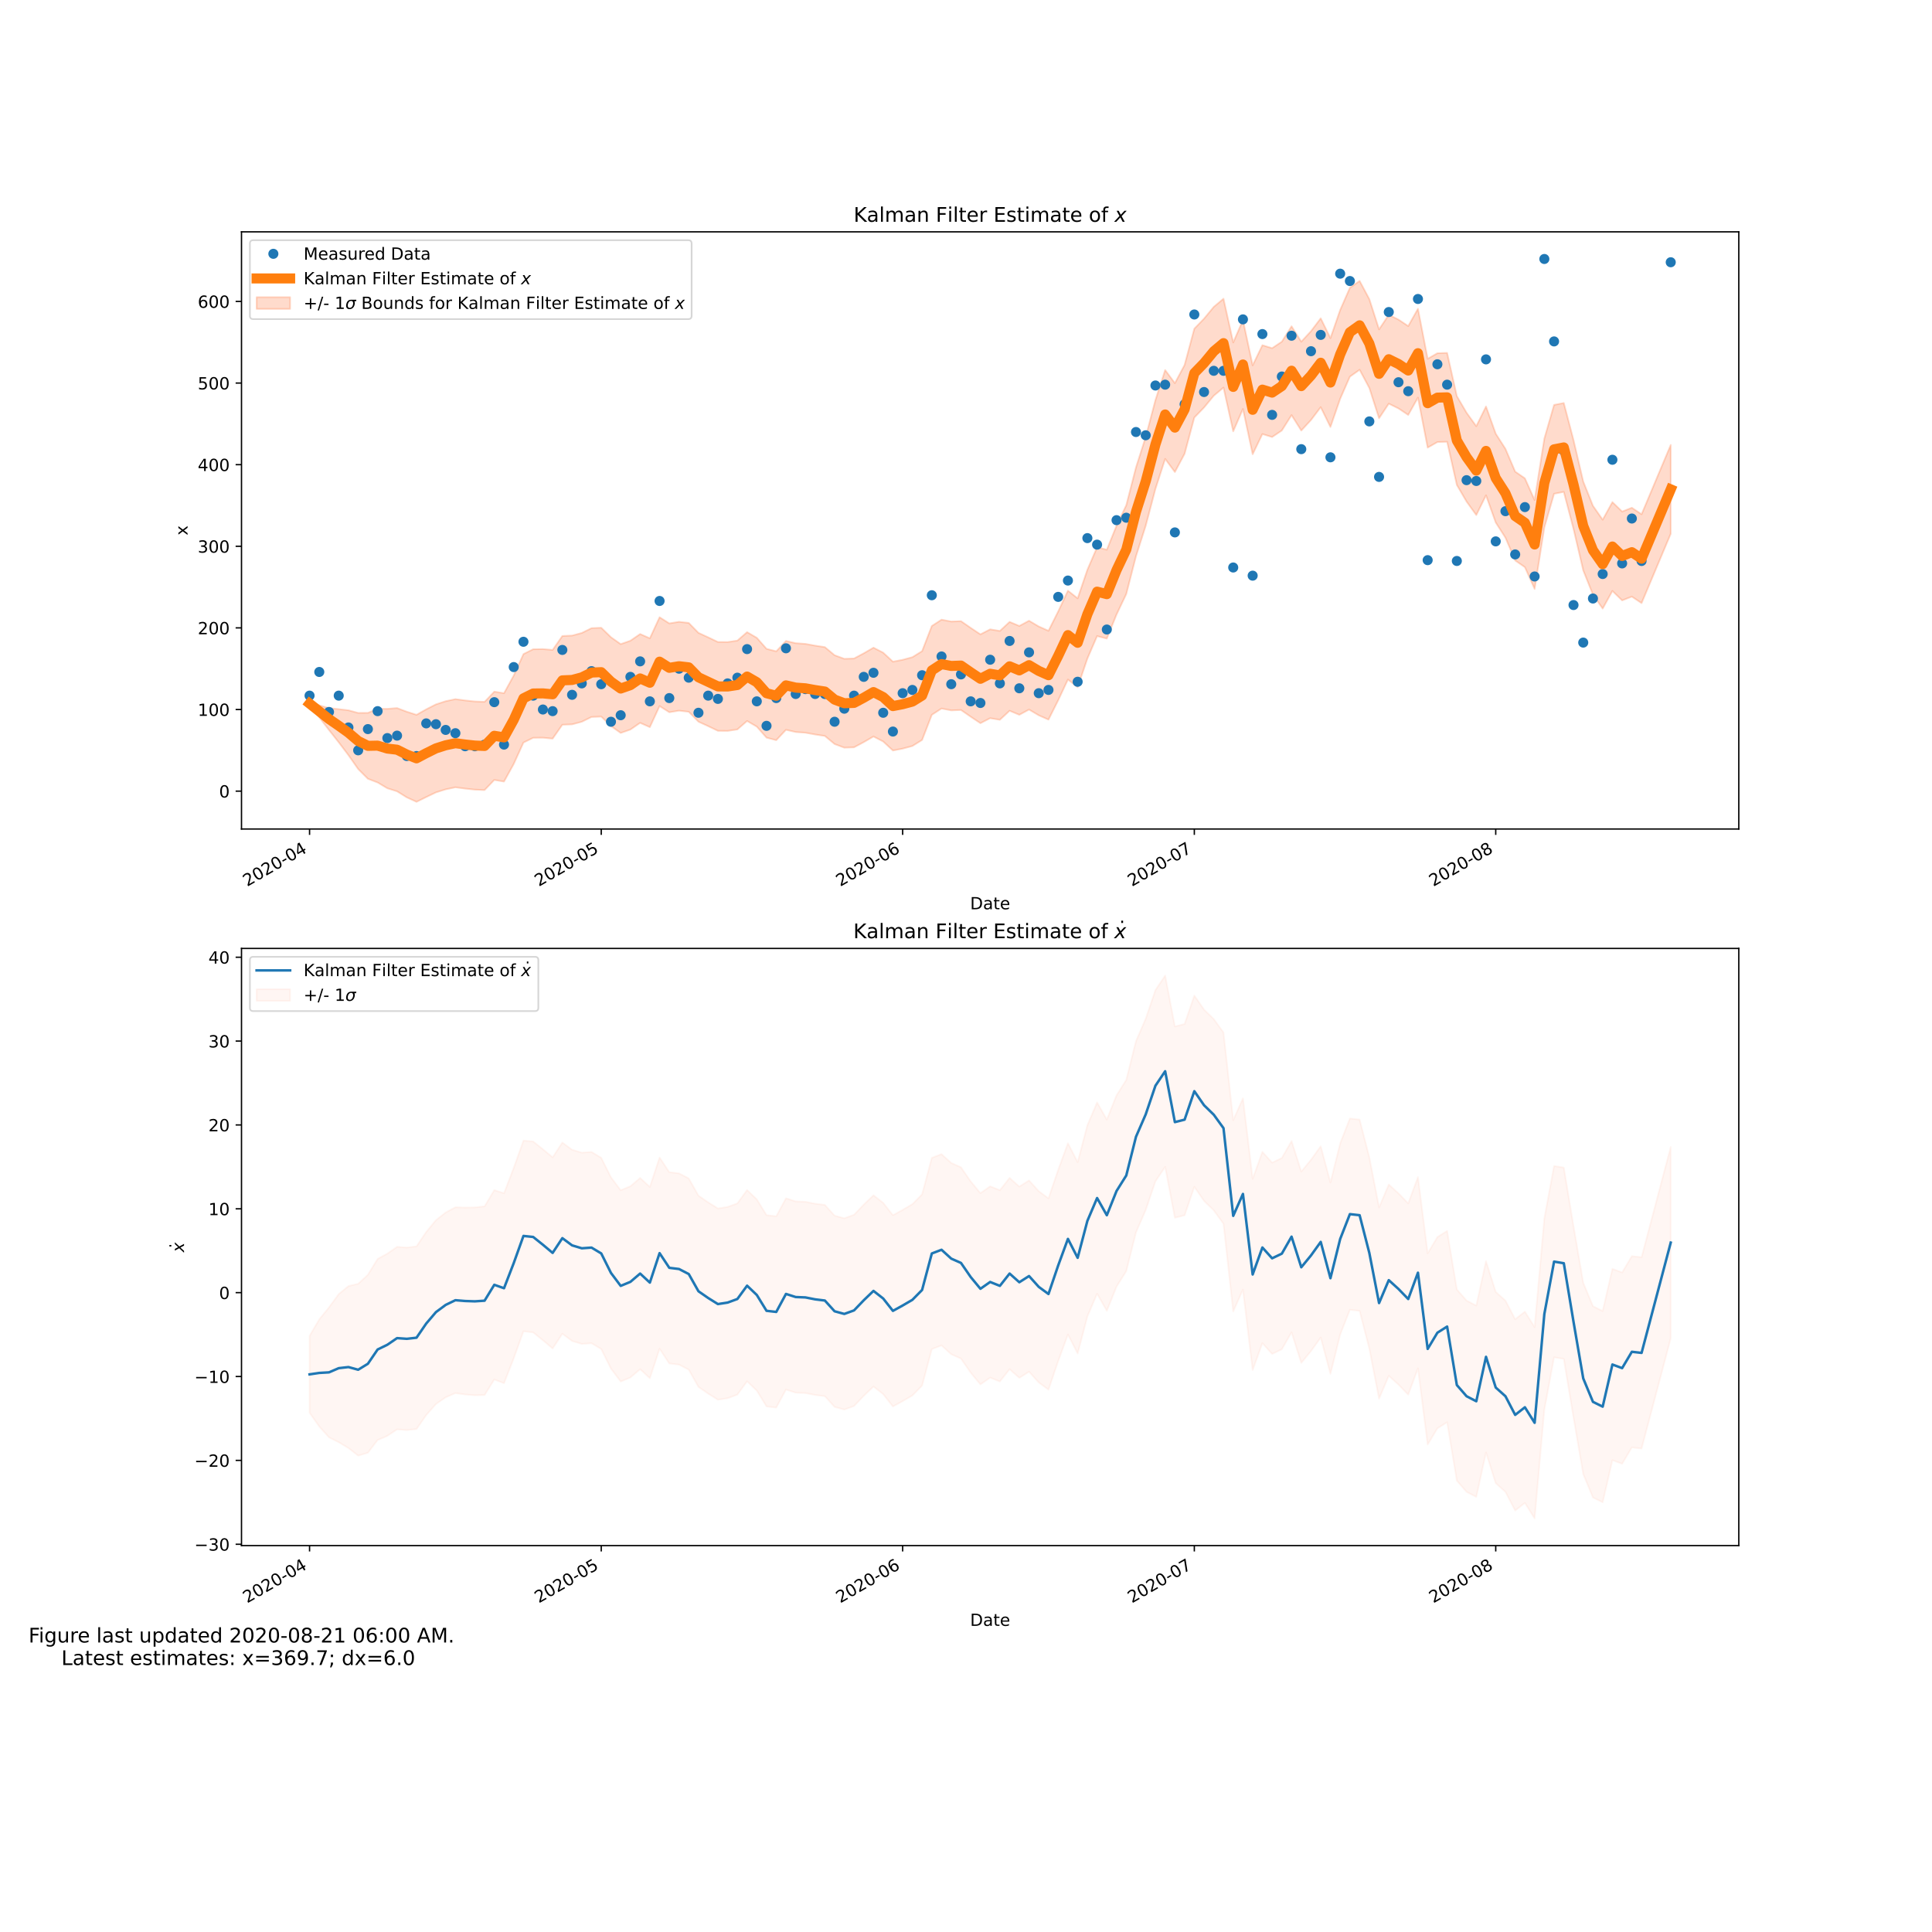 <?xml version="1.0" encoding="utf-8" standalone="no"?>
<!DOCTYPE svg PUBLIC "-//W3C//DTD SVG 1.1//EN"
  "http://www.w3.org/Graphics/SVG/1.1/DTD/svg11.dtd">
<!-- Created with matplotlib (https://matplotlib.org/) -->
<svg height="1152pt" version="1.1" viewBox="0 0 1152 1152" width="1152pt" xmlns="http://www.w3.org/2000/svg" xmlns:xlink="http://www.w3.org/1999/xlink">
 <defs>
  <style type="text/css">
*{stroke-linecap:butt;stroke-linejoin:round;}
  </style>
 </defs>
 <g id="figure_1">
  <g id="patch_1">
   <path d="M 0 1152 
L 1152 1152 
L 1152 0 
L 0 0 
z
" style="fill:#ffffff;"/>
  </g>
  <g id="axes_1">
   <g id="patch_2">
    <path d="M 144 494.313 
L 1036.8 494.313 
L 1036.8 138.24 
L 144 138.24 
z
" style="fill:#ffffff;"/>
   </g>
   <g id="PolyCollection_1">
    <defs>
     <path d="M 184.582 -733.757 
L 184.582 -731.182 
L 190.379 -724.237 
L 196.177 -716.691 
L 201.974 -709.363 
L 207.771 -701.705 
L 213.569 -693.435 
L 219.366 -687.622 
L 225.164 -685.413 
L 230.961 -681.962 
L 236.758 -680.138 
L 242.556 -676.526 
L 248.353 -673.872 
L 254.151 -676.736 
L 259.948 -679.509 
L 265.745 -681.319 
L 271.543 -682.544 
L 277.34 -681.773 
L 283.138 -681.151 
L 288.935 -680.899 
L 294.732 -686.94 
L 300.53 -685.971 
L 306.327 -696.47 
L 312.125 -709.213 
L 317.922 -712.066 
L 323.719 -712.115 
L 329.517 -711.566 
L 335.314 -719.85 
L 341.112 -720.077 
L 346.909 -721.626 
L 352.706 -724.476 
L 358.504 -724.712 
L 364.301 -719.068 
L 370.099 -714.946 
L 375.896 -716.972 
L 381.694 -720.97 
L 387.491 -718.404 
L 393.288 -730.971 
L 399.086 -727.293 
L 404.883 -728.247 
L 410.681 -727.58 
L 416.478 -721.656 
L 422.275 -718.995 
L 428.073 -716.218 
L 433.87 -716.167 
L 439.668 -717.042 
L 445.465 -722.091 
L 451.262 -718.718 
L 457.06 -712.148 
L 462.857 -710.637 
L 468.655 -716.836 
L 474.452 -715.5 
L 480.249 -715.087 
L 486.047 -714.034 
L 491.844 -713.159 
L 497.642 -708.334 
L 503.439 -706.177 
L 509.236 -706.379 
L 515.034 -709.468 
L 520.831 -712.835 
L 526.629 -709.842 
L 532.426 -704.478 
L 538.223 -705.598 
L 544.021 -707.157 
L 549.818 -710.755 
L 555.616 -725.75 
L 561.413 -729.529 
L 567.21 -728.414 
L 573.008 -728.642 
L 578.805 -724.632 
L 584.603 -720.762 
L 590.4 -723.757 
L 596.197 -722.795 
L 601.995 -728.196 
L 607.792 -725.77 
L 613.59 -728.895 
L 619.387 -725.46 
L 625.184 -722.892 
L 630.982 -734.451 
L 636.779 -746.803 
L 642.577 -742.229 
L 648.374 -759.271 
L 654.171 -772.716 
L 659.969 -771.224 
L 665.766 -785.574 
L 671.564 -797.775 
L 677.361 -820.327 
L 683.158 -838.475 
L 688.956 -860.468 
L 694.753 -878.361 
L 700.551 -870.526 
L 706.348 -881.425 
L 712.145 -903.035 
L 717.943 -909.012 
L 723.74 -916.037 
L 729.538 -920.902 
L 735.335 -894.799 
L 741.132 -908.163 
L 746.93 -881.15 
L 752.727 -893.174 
L 758.525 -891.4 
L 764.322 -895.285 
L 770.119 -904.458 
L 775.917 -895.266 
L 781.714 -901.552 
L 787.512 -909.21 
L 793.309 -897.397 
L 799.106 -914.175 
L 804.904 -927.399 
L 810.701 -931.519 
L 816.499 -920.647 
L 822.296 -902.6 
L 828.094 -911.311 
L 833.891 -908.444 
L 839.688 -904.573 
L 845.486 -914.905 
L 851.283 -885.081 
L 857.081 -888.403 
L 862.878 -888.579 
L 868.675 -862.834 
L 874.473 -852.925 
L 880.27 -844.873 
L 886.068 -856.64 
L 891.865 -840.425 
L 897.662 -831.382 
L 903.46 -817.793 
L 909.257 -813.793 
L 915.055 -800.83 
L 920.852 -837.501 
L 926.649 -857.568 
L 932.447 -858.709 
L 938.244 -836.618 
L 944.042 -811.901 
L 949.839 -797.398 
L 955.636 -789.113 
L 961.434 -799.626 
L 967.231 -793.988 
L 973.029 -796.252 
L 978.826 -792.371 
L 996.218 -833.709 
L 996.218 -886.705 
L 996.218 -886.705 
L 978.826 -845.367 
L 973.029 -849.248 
L 967.231 -846.983 
L 961.434 -852.621 
L 955.636 -842.109 
L 949.839 -850.394 
L 944.042 -864.897 
L 938.244 -889.613 
L 932.447 -911.704 
L 926.649 -910.564 
L 920.852 -890.497 
L 915.055 -853.826 
L 909.257 -866.789 
L 903.46 -870.789 
L 897.662 -884.378 
L 891.865 -893.421 
L 886.068 -909.635 
L 880.27 -897.869 
L 874.473 -905.921 
L 868.675 -915.83 
L 862.878 -941.575 
L 857.081 -941.399 
L 851.283 -938.077 
L 845.486 -967.901 
L 839.688 -957.569 
L 833.891 -961.44 
L 828.094 -964.307 
L 822.296 -955.596 
L 816.499 -973.643 
L 810.701 -984.514 
L 804.904 -980.395 
L 799.106 -967.17 
L 793.309 -950.393 
L 787.512 -962.206 
L 781.714 -954.548 
L 775.917 -948.262 
L 770.119 -957.454 
L 764.322 -948.281 
L 758.525 -944.395 
L 752.727 -946.169 
L 746.93 -934.146 
L 741.132 -961.159 
L 735.335 -947.795 
L 729.538 -973.897 
L 723.74 -969.033 
L 717.943 -962.008 
L 712.145 -956.031 
L 706.348 -934.421 
L 700.551 -923.521 
L 694.753 -931.357 
L 688.956 -913.464 
L 683.158 -891.471 
L 677.361 -873.323 
L 671.564 -850.771 
L 665.766 -838.57 
L 659.969 -824.22 
L 654.171 -825.712 
L 648.374 -812.266 
L 642.577 -795.225 
L 636.779 -799.799 
L 630.982 -787.447 
L 625.184 -775.888 
L 619.387 -778.456 
L 613.59 -781.891 
L 607.792 -778.766 
L 601.995 -781.192 
L 596.197 -775.791 
L 590.4 -776.753 
L 584.603 -773.758 
L 578.805 -777.628 
L 573.008 -781.638 
L 567.21 -781.41 
L 561.413 -782.525 
L 555.616 -778.746 
L 549.818 -763.751 
L 544.021 -760.153 
L 538.223 -758.594 
L 532.426 -757.474 
L 526.629 -762.838 
L 520.831 -765.831 
L 515.034 -762.463 
L 509.236 -759.374 
L 503.439 -759.173 
L 497.642 -761.33 
L 491.844 -766.155 
L 486.047 -767.03 
L 480.249 -768.083 
L 474.452 -768.496 
L 468.655 -769.832 
L 462.857 -763.633 
L 457.06 -765.143 
L 451.262 -771.714 
L 445.465 -775.086 
L 439.668 -770.037 
L 433.87 -769.162 
L 428.073 -769.213 
L 422.275 -771.99 
L 416.478 -774.651 
L 410.681 -780.575 
L 404.883 -781.242 
L 399.086 -780.288 
L 393.288 -783.966 
L 387.491 -771.399 
L 381.694 -773.965 
L 375.896 -769.966 
L 370.099 -767.938 
L 364.301 -772.058 
L 358.504 -777.697 
L 352.706 -777.454 
L 346.909 -774.594 
L 341.112 -773.031 
L 335.314 -772.783 
L 329.517 -764.473 
L 323.719 -764.989 
L 317.922 -764.901 
L 312.125 -762.004 
L 306.327 -749.212 
L 300.53 -738.666 
L 294.732 -739.592 
L 288.935 -733.517 
L 283.138 -733.749 
L 277.34 -734.363 
L 271.543 -735.135 
L 265.745 -733.897 
L 259.948 -732.022 
L 254.151 -729.063 
L 248.353 -725.781 
L 242.556 -727.624 
L 236.758 -729.814 
L 230.961 -729.345 
L 225.164 -729.387 
L 219.366 -726.93 
L 213.569 -726.898 
L 207.771 -728.488 
L 201.974 -729.168 
L 196.177 -729.798 
L 190.379 -731.437 
L 184.582 -733.757 
z
" id="m45f8fb5e59" style="stroke:#ff4c00;stroke-opacity:0.2;"/>
    </defs>
    <g clip-path="url(#pc10e789c4f)">
     <use style="fill:#ff4c00;fill-opacity:0.2;stroke:#ff4c00;stroke-opacity:0.2;" x="0" xlink:href="#m45f8fb5e59" y="1152"/>
    </g>
   </g>
   <g id="matplotlib.axis_1">
    <g id="xtick_1">
     <g id="line2d_1">
      <defs>
       <path d="M 0 0 
L 0 3.5 
" id="mb493fd3ace" style="stroke:#000000;stroke-width:0.8;"/>
      </defs>
      <g>
       <use style="stroke:#000000;stroke-width:0.8;" x="184.582" xlink:href="#mb493fd3ace" y="494.313"/>
      </g>
     </g>
     <g id="text_1">
      <!-- 2020-04 -->
      <defs>
       <path d="M 19.188 8.297 
L 53.609 8.297 
L 53.609 0 
L 7.328 0 
L 7.328 8.297 
Q 12.938 14.109 22.625 23.891 
Q 32.328 33.688 34.812 36.531 
Q 39.547 41.844 41.422 45.531 
Q 43.312 49.219 43.312 52.781 
Q 43.312 58.594 39.234 62.25 
Q 35.156 65.922 28.609 65.922 
Q 23.969 65.922 18.812 64.312 
Q 13.672 62.703 7.812 59.422 
L 7.812 69.391 
Q 13.766 71.781 18.938 73 
Q 24.125 74.219 28.422 74.219 
Q 39.75 74.219 46.484 68.547 
Q 53.219 62.891 53.219 53.422 
Q 53.219 48.922 51.531 44.891 
Q 49.859 40.875 45.406 35.406 
Q 44.188 33.984 37.641 27.219 
Q 31.109 20.453 19.188 8.297 
z
" id="DejaVuSans-50"/>
       <path d="M 31.781 66.406 
Q 24.172 66.406 20.328 58.906 
Q 16.5 51.422 16.5 36.375 
Q 16.5 21.391 20.328 13.891 
Q 24.172 6.391 31.781 6.391 
Q 39.453 6.391 43.281 13.891 
Q 47.125 21.391 47.125 36.375 
Q 47.125 51.422 43.281 58.906 
Q 39.453 66.406 31.781 66.406 
z
M 31.781 74.219 
Q 44.047 74.219 50.516 64.516 
Q 56.984 54.828 56.984 36.375 
Q 56.984 17.969 50.516 8.266 
Q 44.047 -1.422 31.781 -1.422 
Q 19.531 -1.422 13.062 8.266 
Q 6.594 17.969 6.594 36.375 
Q 6.594 54.828 13.062 64.516 
Q 19.531 74.219 31.781 74.219 
z
" id="DejaVuSans-48"/>
       <path d="M 4.891 31.391 
L 31.203 31.391 
L 31.203 23.391 
L 4.891 23.391 
z
" id="DejaVuSans-45"/>
       <path d="M 37.797 64.312 
L 12.891 25.391 
L 37.797 25.391 
z
M 35.203 72.906 
L 47.609 72.906 
L 47.609 25.391 
L 58.016 25.391 
L 58.016 17.188 
L 47.609 17.188 
L 47.609 0 
L 37.797 0 
L 37.797 17.188 
L 4.891 17.188 
L 4.891 26.703 
z
" id="DejaVuSans-52"/>
      </defs>
      <g transform="translate(147.357 528.785)rotate(-30)scale(0.1 -0.1)">
       <use xlink:href="#DejaVuSans-50"/>
       <use x="63.623" xlink:href="#DejaVuSans-48"/>
       <use x="127.246" xlink:href="#DejaVuSans-50"/>
       <use x="190.869" xlink:href="#DejaVuSans-48"/>
       <use x="254.492" xlink:href="#DejaVuSans-45"/>
       <use x="290.576" xlink:href="#DejaVuSans-48"/>
       <use x="354.199" xlink:href="#DejaVuSans-52"/>
      </g>
     </g>
    </g>
    <g id="xtick_2">
     <g id="line2d_2">
      <g>
       <use style="stroke:#000000;stroke-width:0.8;" x="358.504" xlink:href="#mb493fd3ace" y="494.313"/>
      </g>
     </g>
     <g id="text_2">
      <!-- 2020-05 -->
      <defs>
       <path d="M 10.797 72.906 
L 49.516 72.906 
L 49.516 64.594 
L 19.828 64.594 
L 19.828 46.734 
Q 21.969 47.469 24.109 47.828 
Q 26.266 48.188 28.422 48.188 
Q 40.625 48.188 47.75 41.5 
Q 54.891 34.812 54.891 23.391 
Q 54.891 11.625 47.562 5.094 
Q 40.234 -1.422 26.906 -1.422 
Q 22.312 -1.422 17.547 -0.641 
Q 12.797 0.141 7.719 1.703 
L 7.719 11.625 
Q 12.109 9.234 16.797 8.062 
Q 21.484 6.891 26.703 6.891 
Q 35.156 6.891 40.078 11.328 
Q 45.016 15.766 45.016 23.391 
Q 45.016 31 40.078 35.438 
Q 35.156 39.891 26.703 39.891 
Q 22.75 39.891 18.812 39.016 
Q 14.891 38.141 10.797 36.281 
z
" id="DejaVuSans-53"/>
      </defs>
      <g transform="translate(321.279 528.785)rotate(-30)scale(0.1 -0.1)">
       <use xlink:href="#DejaVuSans-50"/>
       <use x="63.623" xlink:href="#DejaVuSans-48"/>
       <use x="127.246" xlink:href="#DejaVuSans-50"/>
       <use x="190.869" xlink:href="#DejaVuSans-48"/>
       <use x="254.492" xlink:href="#DejaVuSans-45"/>
       <use x="290.576" xlink:href="#DejaVuSans-48"/>
       <use x="354.199" xlink:href="#DejaVuSans-53"/>
      </g>
     </g>
    </g>
    <g id="xtick_3">
     <g id="line2d_3">
      <g>
       <use style="stroke:#000000;stroke-width:0.8;" x="538.223" xlink:href="#mb493fd3ace" y="494.313"/>
      </g>
     </g>
     <g id="text_3">
      <!-- 2020-06 -->
      <defs>
       <path d="M 33.016 40.375 
Q 26.375 40.375 22.484 35.828 
Q 18.609 31.297 18.609 23.391 
Q 18.609 15.531 22.484 10.953 
Q 26.375 6.391 33.016 6.391 
Q 39.656 6.391 43.531 10.953 
Q 47.406 15.531 47.406 23.391 
Q 47.406 31.297 43.531 35.828 
Q 39.656 40.375 33.016 40.375 
z
M 52.594 71.297 
L 52.594 62.312 
Q 48.875 64.062 45.094 64.984 
Q 41.312 65.922 37.594 65.922 
Q 27.828 65.922 22.672 59.328 
Q 17.531 52.734 16.797 39.406 
Q 19.672 43.656 24.016 45.922 
Q 28.375 48.188 33.594 48.188 
Q 44.578 48.188 50.953 41.516 
Q 57.328 34.859 57.328 23.391 
Q 57.328 12.156 50.688 5.359 
Q 44.047 -1.422 33.016 -1.422 
Q 20.359 -1.422 13.672 8.266 
Q 6.984 17.969 6.984 36.375 
Q 6.984 53.656 15.188 63.938 
Q 23.391 74.219 37.203 74.219 
Q 40.922 74.219 44.703 73.484 
Q 48.484 72.75 52.594 71.297 
z
" id="DejaVuSans-54"/>
      </defs>
      <g transform="translate(500.999 528.785)rotate(-30)scale(0.1 -0.1)">
       <use xlink:href="#DejaVuSans-50"/>
       <use x="63.623" xlink:href="#DejaVuSans-48"/>
       <use x="127.246" xlink:href="#DejaVuSans-50"/>
       <use x="190.869" xlink:href="#DejaVuSans-48"/>
       <use x="254.492" xlink:href="#DejaVuSans-45"/>
       <use x="290.576" xlink:href="#DejaVuSans-48"/>
       <use x="354.199" xlink:href="#DejaVuSans-54"/>
      </g>
     </g>
    </g>
    <g id="xtick_4">
     <g id="line2d_4">
      <g>
       <use style="stroke:#000000;stroke-width:0.8;" x="712.145" xlink:href="#mb493fd3ace" y="494.313"/>
      </g>
     </g>
     <g id="text_4">
      <!-- 2020-07 -->
      <defs>
       <path d="M 8.203 72.906 
L 55.078 72.906 
L 55.078 68.703 
L 28.609 0 
L 18.312 0 
L 43.219 64.594 
L 8.203 64.594 
z
" id="DejaVuSans-55"/>
      </defs>
      <g transform="translate(674.921 528.785)rotate(-30)scale(0.1 -0.1)">
       <use xlink:href="#DejaVuSans-50"/>
       <use x="63.623" xlink:href="#DejaVuSans-48"/>
       <use x="127.246" xlink:href="#DejaVuSans-50"/>
       <use x="190.869" xlink:href="#DejaVuSans-48"/>
       <use x="254.492" xlink:href="#DejaVuSans-45"/>
       <use x="290.576" xlink:href="#DejaVuSans-48"/>
       <use x="354.199" xlink:href="#DejaVuSans-55"/>
      </g>
     </g>
    </g>
    <g id="xtick_5">
     <g id="line2d_5">
      <g>
       <use style="stroke:#000000;stroke-width:0.8;" x="891.865" xlink:href="#mb493fd3ace" y="494.313"/>
      </g>
     </g>
     <g id="text_5">
      <!-- 2020-08 -->
      <defs>
       <path d="M 31.781 34.625 
Q 24.75 34.625 20.719 30.859 
Q 16.703 27.094 16.703 20.516 
Q 16.703 13.922 20.719 10.156 
Q 24.75 6.391 31.781 6.391 
Q 38.812 6.391 42.859 10.172 
Q 46.922 13.969 46.922 20.516 
Q 46.922 27.094 42.891 30.859 
Q 38.875 34.625 31.781 34.625 
z
M 21.922 38.812 
Q 15.578 40.375 12.031 44.719 
Q 8.5 49.078 8.5 55.328 
Q 8.5 64.062 14.719 69.141 
Q 20.953 74.219 31.781 74.219 
Q 42.672 74.219 48.875 69.141 
Q 55.078 64.062 55.078 55.328 
Q 55.078 49.078 51.531 44.719 
Q 48 40.375 41.703 38.812 
Q 48.828 37.156 52.797 32.312 
Q 56.781 27.484 56.781 20.516 
Q 56.781 9.906 50.312 4.234 
Q 43.844 -1.422 31.781 -1.422 
Q 19.734 -1.422 13.25 4.234 
Q 6.781 9.906 6.781 20.516 
Q 6.781 27.484 10.781 32.312 
Q 14.797 37.156 21.922 38.812 
z
M 18.312 54.391 
Q 18.312 48.734 21.844 45.562 
Q 25.391 42.391 31.781 42.391 
Q 38.141 42.391 41.719 45.562 
Q 45.312 48.734 45.312 54.391 
Q 45.312 60.062 41.719 63.234 
Q 38.141 66.406 31.781 66.406 
Q 25.391 66.406 21.844 63.234 
Q 18.312 60.062 18.312 54.391 
z
" id="DejaVuSans-56"/>
      </defs>
      <g transform="translate(854.64 528.785)rotate(-30)scale(0.1 -0.1)">
       <use xlink:href="#DejaVuSans-50"/>
       <use x="63.623" xlink:href="#DejaVuSans-48"/>
       <use x="127.246" xlink:href="#DejaVuSans-50"/>
       <use x="190.869" xlink:href="#DejaVuSans-48"/>
       <use x="254.492" xlink:href="#DejaVuSans-45"/>
       <use x="290.576" xlink:href="#DejaVuSans-48"/>
       <use x="354.199" xlink:href="#DejaVuSans-56"/>
      </g>
     </g>
    </g>
    <g id="text_6">
     <!-- Date -->
     <defs>
      <path d="M 19.672 64.797 
L 19.672 8.109 
L 31.594 8.109 
Q 46.688 8.109 53.688 14.938 
Q 60.688 21.781 60.688 36.531 
Q 60.688 51.172 53.688 57.984 
Q 46.688 64.797 31.594 64.797 
z
M 9.812 72.906 
L 30.078 72.906 
Q 51.266 72.906 61.172 64.094 
Q 71.094 55.281 71.094 36.531 
Q 71.094 17.672 61.125 8.828 
Q 51.172 0 30.078 0 
L 9.812 0 
z
" id="DejaVuSans-68"/>
      <path d="M 34.281 27.484 
Q 23.391 27.484 19.188 25 
Q 14.984 22.516 14.984 16.5 
Q 14.984 11.719 18.141 8.906 
Q 21.297 6.109 26.703 6.109 
Q 34.188 6.109 38.703 11.406 
Q 43.219 16.703 43.219 25.484 
L 43.219 27.484 
z
M 52.203 31.203 
L 52.203 0 
L 43.219 0 
L 43.219 8.297 
Q 40.141 3.328 35.547 0.953 
Q 30.953 -1.422 24.312 -1.422 
Q 15.922 -1.422 10.953 3.297 
Q 6 8.016 6 15.922 
Q 6 25.141 12.172 29.828 
Q 18.359 34.516 30.609 34.516 
L 43.219 34.516 
L 43.219 35.406 
Q 43.219 41.609 39.141 45 
Q 35.062 48.391 27.688 48.391 
Q 23 48.391 18.547 47.266 
Q 14.109 46.141 10.016 43.891 
L 10.016 52.203 
Q 14.938 54.109 19.578 55.047 
Q 24.219 56 28.609 56 
Q 40.484 56 46.344 49.844 
Q 52.203 43.703 52.203 31.203 
z
" id="DejaVuSans-97"/>
      <path d="M 18.312 70.219 
L 18.312 54.688 
L 36.812 54.688 
L 36.812 47.703 
L 18.312 47.703 
L 18.312 18.016 
Q 18.312 11.328 20.141 9.422 
Q 21.969 7.516 27.594 7.516 
L 36.812 7.516 
L 36.812 0 
L 27.594 0 
Q 17.188 0 13.234 3.875 
Q 9.281 7.766 9.281 18.016 
L 9.281 47.703 
L 2.688 47.703 
L 2.688 54.688 
L 9.281 54.688 
L 9.281 70.219 
z
" id="DejaVuSans-116"/>
      <path d="M 56.203 29.594 
L 56.203 25.203 
L 14.891 25.203 
Q 15.484 15.922 20.484 11.062 
Q 25.484 6.203 34.422 6.203 
Q 39.594 6.203 44.453 7.469 
Q 49.312 8.734 54.109 11.281 
L 54.109 2.781 
Q 49.266 0.734 44.188 -0.344 
Q 39.109 -1.422 33.891 -1.422 
Q 20.797 -1.422 13.156 6.188 
Q 5.516 13.812 5.516 26.812 
Q 5.516 40.234 12.766 48.109 
Q 20.016 56 32.328 56 
Q 43.359 56 49.781 48.891 
Q 56.203 41.797 56.203 29.594 
z
M 47.219 32.234 
Q 47.125 39.594 43.094 43.984 
Q 39.062 48.391 32.422 48.391 
Q 24.906 48.391 20.391 44.141 
Q 15.875 39.891 15.188 32.172 
z
" id="DejaVuSans-101"/>
     </defs>
     <g transform="translate(578.449 542.184)scale(0.1 -0.1)">
      <use xlink:href="#DejaVuSans-68"/>
      <use x="77.002" xlink:href="#DejaVuSans-97"/>
      <use x="138.281" xlink:href="#DejaVuSans-116"/>
      <use x="177.49" xlink:href="#DejaVuSans-101"/>
     </g>
    </g>
   </g>
   <g id="matplotlib.axis_2">
    <g id="ytick_1">
     <g id="line2d_6">
      <defs>
       <path d="M 0 0 
L -3.5 0 
" id="mb56ff7dca3" style="stroke:#000000;stroke-width:0.8;"/>
      </defs>
      <g>
       <use style="stroke:#000000;stroke-width:0.8;" x="144" xlink:href="#mb56ff7dca3" y="471.728"/>
      </g>
     </g>
     <g id="text_7">
      <!-- 0 -->
      <g transform="translate(130.637 475.527)scale(0.1 -0.1)">
       <use xlink:href="#DejaVuSans-48"/>
      </g>
     </g>
    </g>
    <g id="ytick_2">
     <g id="line2d_7">
      <g>
       <use style="stroke:#000000;stroke-width:0.8;" x="144" xlink:href="#mb56ff7dca3" y="423.062"/>
      </g>
     </g>
     <g id="text_8">
      <!-- 100 -->
      <defs>
       <path d="M 12.406 8.297 
L 28.516 8.297 
L 28.516 63.922 
L 10.984 60.406 
L 10.984 69.391 
L 28.422 72.906 
L 38.281 72.906 
L 38.281 8.297 
L 54.391 8.297 
L 54.391 0 
L 12.406 0 
z
" id="DejaVuSans-49"/>
      </defs>
      <g transform="translate(117.912 426.861)scale(0.1 -0.1)">
       <use xlink:href="#DejaVuSans-49"/>
       <use x="63.623" xlink:href="#DejaVuSans-48"/>
       <use x="127.246" xlink:href="#DejaVuSans-48"/>
      </g>
     </g>
    </g>
    <g id="ytick_3">
     <g id="line2d_8">
      <g>
       <use style="stroke:#000000;stroke-width:0.8;" x="144" xlink:href="#mb56ff7dca3" y="374.396"/>
      </g>
     </g>
     <g id="text_9">
      <!-- 200 -->
      <g transform="translate(117.912 378.195)scale(0.1 -0.1)">
       <use xlink:href="#DejaVuSans-50"/>
       <use x="63.623" xlink:href="#DejaVuSans-48"/>
       <use x="127.246" xlink:href="#DejaVuSans-48"/>
      </g>
     </g>
    </g>
    <g id="ytick_4">
     <g id="line2d_9">
      <g>
       <use style="stroke:#000000;stroke-width:0.8;" x="144" xlink:href="#mb56ff7dca3" y="325.73"/>
      </g>
     </g>
     <g id="text_10">
      <!-- 300 -->
      <defs>
       <path d="M 40.578 39.312 
Q 47.656 37.797 51.625 33 
Q 55.609 28.219 55.609 21.188 
Q 55.609 10.406 48.188 4.484 
Q 40.766 -1.422 27.094 -1.422 
Q 22.516 -1.422 17.656 -0.516 
Q 12.797 0.391 7.625 2.203 
L 7.625 11.719 
Q 11.719 9.328 16.594 8.109 
Q 21.484 6.891 26.812 6.891 
Q 36.078 6.891 40.938 10.547 
Q 45.797 14.203 45.797 21.188 
Q 45.797 27.641 41.281 31.266 
Q 36.766 34.906 28.719 34.906 
L 20.219 34.906 
L 20.219 43.016 
L 29.109 43.016 
Q 36.375 43.016 40.234 45.922 
Q 44.094 48.828 44.094 54.297 
Q 44.094 59.906 40.109 62.906 
Q 36.141 65.922 28.719 65.922 
Q 24.656 65.922 20.016 65.031 
Q 15.375 64.156 9.812 62.312 
L 9.812 71.094 
Q 15.438 72.656 20.344 73.438 
Q 25.25 74.219 29.594 74.219 
Q 40.828 74.219 47.359 69.109 
Q 53.906 64.016 53.906 55.328 
Q 53.906 49.266 50.438 45.094 
Q 46.969 40.922 40.578 39.312 
z
" id="DejaVuSans-51"/>
      </defs>
      <g transform="translate(117.912 329.529)scale(0.1 -0.1)">
       <use xlink:href="#DejaVuSans-51"/>
       <use x="63.623" xlink:href="#DejaVuSans-48"/>
       <use x="127.246" xlink:href="#DejaVuSans-48"/>
      </g>
     </g>
    </g>
    <g id="ytick_5">
     <g id="line2d_10">
      <g>
       <use style="stroke:#000000;stroke-width:0.8;" x="144" xlink:href="#mb56ff7dca3" y="277.064"/>
      </g>
     </g>
     <g id="text_11">
      <!-- 400 -->
      <g transform="translate(117.912 280.863)scale(0.1 -0.1)">
       <use xlink:href="#DejaVuSans-52"/>
       <use x="63.623" xlink:href="#DejaVuSans-48"/>
       <use x="127.246" xlink:href="#DejaVuSans-48"/>
      </g>
     </g>
    </g>
    <g id="ytick_6">
     <g id="line2d_11">
      <g>
       <use style="stroke:#000000;stroke-width:0.8;" x="144" xlink:href="#mb56ff7dca3" y="228.397"/>
      </g>
     </g>
     <g id="text_12">
      <!-- 500 -->
      <g transform="translate(117.912 232.197)scale(0.1 -0.1)">
       <use xlink:href="#DejaVuSans-53"/>
       <use x="63.623" xlink:href="#DejaVuSans-48"/>
       <use x="127.246" xlink:href="#DejaVuSans-48"/>
      </g>
     </g>
    </g>
    <g id="ytick_7">
     <g id="line2d_12">
      <g>
       <use style="stroke:#000000;stroke-width:0.8;" x="144" xlink:href="#mb56ff7dca3" y="179.731"/>
      </g>
     </g>
     <g id="text_13">
      <!-- 600 -->
      <g transform="translate(117.912 183.531)scale(0.1 -0.1)">
       <use xlink:href="#DejaVuSans-54"/>
       <use x="63.623" xlink:href="#DejaVuSans-48"/>
       <use x="127.246" xlink:href="#DejaVuSans-48"/>
      </g>
     </g>
    </g>
    <g id="text_14">
     <!-- x -->
     <defs>
      <path d="M 54.891 54.688 
L 35.109 28.078 
L 55.906 0 
L 45.312 0 
L 29.391 21.484 
L 13.484 0 
L 2.875 0 
L 24.125 28.609 
L 4.688 54.688 
L 15.281 54.688 
L 29.781 35.203 
L 44.281 54.688 
z
" id="DejaVuSans-120"/>
     </defs>
     <g transform="translate(111.833 319.236)rotate(-90)scale(0.1 -0.1)">
      <use xlink:href="#DejaVuSans-120"/>
     </g>
    </g>
   </g>
   <g id="line2d_13">
    <defs>
     <path d="M 0 2.5 
C 0.663 2.5 1.299 2.237 1.768 1.768 
C 2.237 1.299 2.5 0.663 2.5 0 
C 2.5 -0.663 2.237 -1.299 1.768 -1.768 
C 1.299 -2.237 0.663 -2.5 0 -2.5 
C -0.663 -2.5 -1.299 -2.237 -1.768 -1.768 
C -2.237 -1.299 -2.5 -0.663 -2.5 0 
C -2.5 0.663 -2.237 1.299 -1.768 1.768 
C -1.299 2.237 -0.663 2.5 0 2.5 
z
" id="ma46d48acd8" style="stroke:#1f77b4;"/>
    </defs>
    <g clip-path="url(#pc10e789c4f)">
     <use style="fill:#1f77b4;stroke:#1f77b4;" x="184.582" xlink:href="#ma46d48acd8" y="414.788"/>
     <use style="fill:#1f77b4;stroke:#1f77b4;" x="190.379" xlink:href="#ma46d48acd8" y="400.675"/>
     <use style="fill:#1f77b4;stroke:#1f77b4;" x="196.177" xlink:href="#ma46d48acd8" y="424.522"/>
     <use style="fill:#1f77b4;stroke:#1f77b4;" x="201.974" xlink:href="#ma46d48acd8" y="414.788"/>
     <use style="fill:#1f77b4;stroke:#1f77b4;" x="207.771" xlink:href="#ma46d48acd8" y="433.768"/>
     <use style="fill:#1f77b4;stroke:#1f77b4;" x="213.569" xlink:href="#ma46d48acd8" y="447.395"/>
     <use style="fill:#1f77b4;stroke:#1f77b4;" x="219.366" xlink:href="#ma46d48acd8" y="434.741"/>
     <use style="fill:#1f77b4;stroke:#1f77b4;" x="225.164" xlink:href="#ma46d48acd8" y="424.035"/>
     <use style="fill:#1f77b4;stroke:#1f77b4;" x="230.961" xlink:href="#ma46d48acd8" y="440.095"/>
     <use style="fill:#1f77b4;stroke:#1f77b4;" x="236.758" xlink:href="#ma46d48acd8" y="438.635"/>
     <use style="fill:#1f77b4;stroke:#1f77b4;" x="242.556" xlink:href="#ma46d48acd8" y="450.801"/>
     <use style="fill:#1f77b4;stroke:#1f77b4;" x="248.353" xlink:href="#ma46d48acd8" y="450.801"/>
     <use style="fill:#1f77b4;stroke:#1f77b4;" x="254.151" xlink:href="#ma46d48acd8" y="431.335"/>
     <use style="fill:#1f77b4;stroke:#1f77b4;" x="259.948" xlink:href="#ma46d48acd8" y="431.821"/>
     <use style="fill:#1f77b4;stroke:#1f77b4;" x="265.745" xlink:href="#ma46d48acd8" y="435.228"/>
     <use style="fill:#1f77b4;stroke:#1f77b4;" x="271.543" xlink:href="#ma46d48acd8" y="437.175"/>
     <use style="fill:#1f77b4;stroke:#1f77b4;" x="277.34" xlink:href="#ma46d48acd8" y="444.961"/>
     <use style="fill:#1f77b4;stroke:#1f77b4;" x="283.138" xlink:href="#ma46d48acd8" y="444.961"/>
     <use style="fill:#1f77b4;stroke:#1f77b4;" x="288.935" xlink:href="#ma46d48acd8" y="443.988"/>
     <use style="fill:#1f77b4;stroke:#1f77b4;" x="294.732" xlink:href="#ma46d48acd8" y="418.682"/>
     <use style="fill:#1f77b4;stroke:#1f77b4;" x="300.53" xlink:href="#ma46d48acd8" y="443.988"/>
     <use style="fill:#1f77b4;stroke:#1f77b4;" x="306.327" xlink:href="#ma46d48acd8" y="397.755"/>
     <use style="fill:#1f77b4;stroke:#1f77b4;" x="312.125" xlink:href="#ma46d48acd8" y="382.669"/>
     <use style="fill:#1f77b4;stroke:#1f77b4;" x="317.922" xlink:href="#ma46d48acd8" y="414.788"/>
     <use style="fill:#1f77b4;stroke:#1f77b4;" x="323.719" xlink:href="#ma46d48acd8" y="423.062"/>
     <use style="fill:#1f77b4;stroke:#1f77b4;" x="329.517" xlink:href="#ma46d48acd8" y="424.035"/>
     <use style="fill:#1f77b4;stroke:#1f77b4;" x="335.314" xlink:href="#ma46d48acd8" y="387.535"/>
     <use style="fill:#1f77b4;stroke:#1f77b4;" x="341.112" xlink:href="#ma46d48acd8" y="414.302"/>
     <use style="fill:#1f77b4;stroke:#1f77b4;" x="346.909" xlink:href="#ma46d48acd8" y="407.488"/>
     <use style="fill:#1f77b4;stroke:#1f77b4;" x="352.706" xlink:href="#ma46d48acd8" y="400.189"/>
     <use style="fill:#1f77b4;stroke:#1f77b4;" x="358.504" xlink:href="#ma46d48acd8" y="407.975"/>
     <use style="fill:#1f77b4;stroke:#1f77b4;" x="364.301" xlink:href="#ma46d48acd8" y="430.361"/>
     <use style="fill:#1f77b4;stroke:#1f77b4;" x="370.099" xlink:href="#ma46d48acd8" y="426.468"/>
     <use style="fill:#1f77b4;stroke:#1f77b4;" x="375.896" xlink:href="#ma46d48acd8" y="403.595"/>
     <use style="fill:#1f77b4;stroke:#1f77b4;" x="381.694" xlink:href="#ma46d48acd8" y="394.349"/>
     <use style="fill:#1f77b4;stroke:#1f77b4;" x="387.491" xlink:href="#ma46d48acd8" y="418.195"/>
     <use style="fill:#1f77b4;stroke:#1f77b4;" x="393.288" xlink:href="#ma46d48acd8" y="358.336"/>
     <use style="fill:#1f77b4;stroke:#1f77b4;" x="399.086" xlink:href="#ma46d48acd8" y="416.248"/>
     <use style="fill:#1f77b4;stroke:#1f77b4;" x="404.883" xlink:href="#ma46d48acd8" y="398.729"/>
     <use style="fill:#1f77b4;stroke:#1f77b4;" x="410.681" xlink:href="#ma46d48acd8" y="404.082"/>
     <use style="fill:#1f77b4;stroke:#1f77b4;" x="416.478" xlink:href="#ma46d48acd8" y="425.008"/>
     <use style="fill:#1f77b4;stroke:#1f77b4;" x="422.275" xlink:href="#ma46d48acd8" y="414.788"/>
     <use style="fill:#1f77b4;stroke:#1f77b4;" x="428.073" xlink:href="#ma46d48acd8" y="416.735"/>
     <use style="fill:#1f77b4;stroke:#1f77b4;" x="433.87" xlink:href="#ma46d48acd8" y="407.488"/>
     <use style="fill:#1f77b4;stroke:#1f77b4;" x="439.668" xlink:href="#ma46d48acd8" y="404.082"/>
     <use style="fill:#1f77b4;stroke:#1f77b4;" x="445.465" xlink:href="#ma46d48acd8" y="387.049"/>
     <use style="fill:#1f77b4;stroke:#1f77b4;" x="451.262" xlink:href="#ma46d48acd8" y="418.195"/>
     <use style="fill:#1f77b4;stroke:#1f77b4;" x="457.06" xlink:href="#ma46d48acd8" y="432.795"/>
     <use style="fill:#1f77b4;stroke:#1f77b4;" x="462.857" xlink:href="#ma46d48acd8" y="416.248"/>
     <use style="fill:#1f77b4;stroke:#1f77b4;" x="468.655" xlink:href="#ma46d48acd8" y="386.562"/>
     <use style="fill:#1f77b4;stroke:#1f77b4;" x="474.452" xlink:href="#ma46d48acd8" y="413.815"/>
     <use style="fill:#1f77b4;stroke:#1f77b4;" x="480.249" xlink:href="#ma46d48acd8" y="410.895"/>
     <use style="fill:#1f77b4;stroke:#1f77b4;" x="486.047" xlink:href="#ma46d48acd8" y="413.815"/>
     <use style="fill:#1f77b4;stroke:#1f77b4;" x="491.844" xlink:href="#ma46d48acd8" y="413.815"/>
     <use style="fill:#1f77b4;stroke:#1f77b4;" x="497.642" xlink:href="#ma46d48acd8" y="430.361"/>
     <use style="fill:#1f77b4;stroke:#1f77b4;" x="503.439" xlink:href="#ma46d48acd8" y="422.575"/>
     <use style="fill:#1f77b4;stroke:#1f77b4;" x="509.236" xlink:href="#ma46d48acd8" y="414.788"/>
     <use style="fill:#1f77b4;stroke:#1f77b4;" x="515.034" xlink:href="#ma46d48acd8" y="403.595"/>
     <use style="fill:#1f77b4;stroke:#1f77b4;" x="520.831" xlink:href="#ma46d48acd8" y="401.162"/>
     <use style="fill:#1f77b4;stroke:#1f77b4;" x="526.629" xlink:href="#ma46d48acd8" y="425.008"/>
     <use style="fill:#1f77b4;stroke:#1f77b4;" x="532.426" xlink:href="#ma46d48acd8" y="436.201"/>
     <use style="fill:#1f77b4;stroke:#1f77b4;" x="538.223" xlink:href="#ma46d48acd8" y="413.328"/>
     <use style="fill:#1f77b4;stroke:#1f77b4;" x="544.021" xlink:href="#ma46d48acd8" y="411.382"/>
     <use style="fill:#1f77b4;stroke:#1f77b4;" x="549.818" xlink:href="#ma46d48acd8" y="402.622"/>
     <use style="fill:#1f77b4;stroke:#1f77b4;" x="555.616" xlink:href="#ma46d48acd8" y="354.929"/>
     <use style="fill:#1f77b4;stroke:#1f77b4;" x="561.413" xlink:href="#ma46d48acd8" y="391.429"/>
     <use style="fill:#1f77b4;stroke:#1f77b4;" x="567.21" xlink:href="#ma46d48acd8" y="407.975"/>
     <use style="fill:#1f77b4;stroke:#1f77b4;" x="573.008" xlink:href="#ma46d48acd8" y="402.135"/>
     <use style="fill:#1f77b4;stroke:#1f77b4;" x="578.805" xlink:href="#ma46d48acd8" y="418.195"/>
     <use style="fill:#1f77b4;stroke:#1f77b4;" x="584.603" xlink:href="#ma46d48acd8" y="419.168"/>
     <use style="fill:#1f77b4;stroke:#1f77b4;" x="590.4" xlink:href="#ma46d48acd8" y="393.375"/>
     <use style="fill:#1f77b4;stroke:#1f77b4;" x="596.197" xlink:href="#ma46d48acd8" y="407.488"/>
     <use style="fill:#1f77b4;stroke:#1f77b4;" x="601.995" xlink:href="#ma46d48acd8" y="382.182"/>
     <use style="fill:#1f77b4;stroke:#1f77b4;" x="607.792" xlink:href="#ma46d48acd8" y="410.408"/>
     <use style="fill:#1f77b4;stroke:#1f77b4;" x="613.59" xlink:href="#ma46d48acd8" y="388.995"/>
     <use style="fill:#1f77b4;stroke:#1f77b4;" x="619.387" xlink:href="#ma46d48acd8" y="413.328"/>
     <use style="fill:#1f77b4;stroke:#1f77b4;" x="625.184" xlink:href="#ma46d48acd8" y="411.382"/>
     <use style="fill:#1f77b4;stroke:#1f77b4;" x="630.982" xlink:href="#ma46d48acd8" y="355.902"/>
     <use style="fill:#1f77b4;stroke:#1f77b4;" x="636.779" xlink:href="#ma46d48acd8" y="346.169"/>
     <use style="fill:#1f77b4;stroke:#1f77b4;" x="642.577" xlink:href="#ma46d48acd8" y="406.515"/>
     <use style="fill:#1f77b4;stroke:#1f77b4;" x="648.374" xlink:href="#ma46d48acd8" y="320.863"/>
     <use style="fill:#1f77b4;stroke:#1f77b4;" x="654.171" xlink:href="#ma46d48acd8" y="324.756"/>
     <use style="fill:#1f77b4;stroke:#1f77b4;" x="659.969" xlink:href="#ma46d48acd8" y="375.369"/>
     <use style="fill:#1f77b4;stroke:#1f77b4;" x="665.766" xlink:href="#ma46d48acd8" y="310.156"/>
     <use style="fill:#1f77b4;stroke:#1f77b4;" x="671.564" xlink:href="#ma46d48acd8" y="308.696"/>
     <use style="fill:#1f77b4;stroke:#1f77b4;" x="677.361" xlink:href="#ma46d48acd8" y="257.597"/>
     <use style="fill:#1f77b4;stroke:#1f77b4;" x="683.158" xlink:href="#ma46d48acd8" y="259.544"/>
     <use style="fill:#1f77b4;stroke:#1f77b4;" x="688.956" xlink:href="#ma46d48acd8" y="229.857"/>
     <use style="fill:#1f77b4;stroke:#1f77b4;" x="694.753" xlink:href="#ma46d48acd8" y="229.371"/>
     <use style="fill:#1f77b4;stroke:#1f77b4;" x="700.551" xlink:href="#ma46d48acd8" y="317.456"/>
     <use style="fill:#1f77b4;stroke:#1f77b4;" x="706.348" xlink:href="#ma46d48acd8" y="241.051"/>
     <use style="fill:#1f77b4;stroke:#1f77b4;" x="712.145" xlink:href="#ma46d48acd8" y="187.518"/>
     <use style="fill:#1f77b4;stroke:#1f77b4;" x="717.943" xlink:href="#ma46d48acd8" y="233.751"/>
     <use style="fill:#1f77b4;stroke:#1f77b4;" x="723.74" xlink:href="#ma46d48acd8" y="221.098"/>
     <use style="fill:#1f77b4;stroke:#1f77b4;" x="729.538" xlink:href="#ma46d48acd8" y="221.098"/>
     <use style="fill:#1f77b4;stroke:#1f77b4;" x="735.335" xlink:href="#ma46d48acd8" y="338.383"/>
     <use style="fill:#1f77b4;stroke:#1f77b4;" x="741.132" xlink:href="#ma46d48acd8" y="190.438"/>
     <use style="fill:#1f77b4;stroke:#1f77b4;" x="746.93" xlink:href="#ma46d48acd8" y="343.249"/>
     <use style="fill:#1f77b4;stroke:#1f77b4;" x="752.727" xlink:href="#ma46d48acd8" y="199.198"/>
     <use style="fill:#1f77b4;stroke:#1f77b4;" x="758.525" xlink:href="#ma46d48acd8" y="247.377"/>
     <use style="fill:#1f77b4;stroke:#1f77b4;" x="764.322" xlink:href="#ma46d48acd8" y="224.504"/>
     <use style="fill:#1f77b4;stroke:#1f77b4;" x="770.119" xlink:href="#ma46d48acd8" y="200.171"/>
     <use style="fill:#1f77b4;stroke:#1f77b4;" x="775.917" xlink:href="#ma46d48acd8" y="267.817"/>
     <use style="fill:#1f77b4;stroke:#1f77b4;" x="781.714" xlink:href="#ma46d48acd8" y="209.418"/>
     <use style="fill:#1f77b4;stroke:#1f77b4;" x="787.512" xlink:href="#ma46d48acd8" y="199.685"/>
     <use style="fill:#1f77b4;stroke:#1f77b4;" x="793.309" xlink:href="#ma46d48acd8" y="272.684"/>
     <use style="fill:#1f77b4;stroke:#1f77b4;" x="799.106" xlink:href="#ma46d48acd8" y="163.185"/>
     <use style="fill:#1f77b4;stroke:#1f77b4;" x="804.904" xlink:href="#ma46d48acd8" y="167.565"/>
     <use style="fill:#1f77b4;stroke:#1f77b4;" x="810.701" xlink:href="#ma46d48acd8" y="195.305"/>
     <use style="fill:#1f77b4;stroke:#1f77b4;" x="816.499" xlink:href="#ma46d48acd8" y="251.271"/>
     <use style="fill:#1f77b4;stroke:#1f77b4;" x="822.296" xlink:href="#ma46d48acd8" y="284.363"/>
     <use style="fill:#1f77b4;stroke:#1f77b4;" x="828.094" xlink:href="#ma46d48acd8" y="186.058"/>
     <use style="fill:#1f77b4;stroke:#1f77b4;" x="833.891" xlink:href="#ma46d48acd8" y="227.911"/>
     <use style="fill:#1f77b4;stroke:#1f77b4;" x="839.688" xlink:href="#ma46d48acd8" y="233.264"/>
     <use style="fill:#1f77b4;stroke:#1f77b4;" x="845.486" xlink:href="#ma46d48acd8" y="178.271"/>
     <use style="fill:#1f77b4;stroke:#1f77b4;" x="851.283" xlink:href="#ma46d48acd8" y="334.003"/>
     <use style="fill:#1f77b4;stroke:#1f77b4;" x="857.081" xlink:href="#ma46d48acd8" y="217.204"/>
     <use style="fill:#1f77b4;stroke:#1f77b4;" x="862.878" xlink:href="#ma46d48acd8" y="229.371"/>
     <use style="fill:#1f77b4;stroke:#1f77b4;" x="868.675" xlink:href="#ma46d48acd8" y="334.489"/>
     <use style="fill:#1f77b4;stroke:#1f77b4;" x="874.473" xlink:href="#ma46d48acd8" y="286.31"/>
     <use style="fill:#1f77b4;stroke:#1f77b4;" x="880.27" xlink:href="#ma46d48acd8" y="286.797"/>
     <use style="fill:#1f77b4;stroke:#1f77b4;" x="886.068" xlink:href="#ma46d48acd8" y="214.284"/>
     <use style="fill:#1f77b4;stroke:#1f77b4;" x="891.865" xlink:href="#ma46d48acd8" y="322.81"/>
     <use style="fill:#1f77b4;stroke:#1f77b4;" x="897.662" xlink:href="#ma46d48acd8" y="304.803"/>
     <use style="fill:#1f77b4;stroke:#1f77b4;" x="903.46" xlink:href="#ma46d48acd8" y="330.596"/>
     <use style="fill:#1f77b4;stroke:#1f77b4;" x="909.257" xlink:href="#ma46d48acd8" y="302.37"/>
     <use style="fill:#1f77b4;stroke:#1f77b4;" x="915.055" xlink:href="#ma46d48acd8" y="343.736"/>
     <use style="fill:#1f77b4;stroke:#1f77b4;" x="920.852" xlink:href="#ma46d48acd8" y="154.425"/>
     <use style="fill:#1f77b4;stroke:#1f77b4;" x="926.649" xlink:href="#ma46d48acd8" y="203.578"/>
     <use style="fill:#1f77b4;stroke:#1f77b4;" x="932.447" xlink:href="#ma46d48acd8" y="268.79"/>
     <use style="fill:#1f77b4;stroke:#1f77b4;" x="938.244" xlink:href="#ma46d48acd8" y="360.769"/>
     <use style="fill:#1f77b4;stroke:#1f77b4;" x="944.042" xlink:href="#ma46d48acd8" y="383.155"/>
     <use style="fill:#1f77b4;stroke:#1f77b4;" x="949.839" xlink:href="#ma46d48acd8" y="356.876"/>
     <use style="fill:#1f77b4;stroke:#1f77b4;" x="955.636" xlink:href="#ma46d48acd8" y="342.276"/>
     <use style="fill:#1f77b4;stroke:#1f77b4;" x="961.434" xlink:href="#ma46d48acd8" y="274.144"/>
     <use style="fill:#1f77b4;stroke:#1f77b4;" x="967.231" xlink:href="#ma46d48acd8" y="335.949"/>
     <use style="fill:#1f77b4;stroke:#1f77b4;" x="973.029" xlink:href="#ma46d48acd8" y="309.183"/>
     <use style="fill:#1f77b4;stroke:#1f77b4;" x="978.826" xlink:href="#ma46d48acd8" y="334.489"/>
     <use style="fill:#1f77b4;stroke:#1f77b4;" x="996.218" xlink:href="#ma46d48acd8" y="156.372"/>
    </g>
   </g>
   <g id="line2d_14">
    <path clip-path="url(#pc10e789c4f)" d="M 184.582 419.531 
L 196.177 428.755 
L 201.974 432.734 
L 207.771 436.904 
L 213.569 441.834 
L 219.366 444.724 
L 225.164 444.6 
L 230.961 446.347 
L 236.758 447.024 
L 242.556 449.925 
L 248.353 452.173 
L 254.151 449.1 
L 259.948 446.234 
L 265.745 444.392 
L 271.543 443.16 
L 277.34 443.932 
L 283.138 444.55 
L 288.935 444.792 
L 294.732 438.734 
L 300.53 439.681 
L 306.327 429.159 
L 312.125 416.391 
L 317.922 413.517 
L 323.719 413.448 
L 329.517 413.981 
L 335.314 405.684 
L 341.112 405.446 
L 346.909 403.89 
L 352.706 401.035 
L 358.504 400.795 
L 364.301 406.437 
L 370.099 410.558 
L 375.896 408.531 
L 381.694 404.533 
L 387.491 407.098 
L 393.288 394.532 
L 399.086 398.209 
L 404.883 397.255 
L 410.681 397.922 
L 416.478 403.847 
L 428.073 409.284 
L 433.87 409.335 
L 439.668 408.461 
L 445.465 403.412 
L 451.262 406.784 
L 457.06 413.354 
L 462.857 414.865 
L 468.655 408.666 
L 474.452 410.002 
L 480.249 410.415 
L 486.047 411.468 
L 491.844 412.343 
L 497.642 417.168 
L 503.439 419.325 
L 509.236 419.124 
L 515.034 416.035 
L 520.831 412.667 
L 526.629 415.66 
L 532.426 421.024 
L 538.223 419.904 
L 544.021 418.345 
L 549.818 414.747 
L 555.616 399.752 
L 561.413 395.973 
L 567.21 397.088 
L 573.008 396.86 
L 578.805 400.87 
L 584.603 404.74 
L 590.4 401.745 
L 596.197 402.707 
L 601.995 397.306 
L 607.792 399.732 
L 613.59 396.607 
L 619.387 400.042 
L 625.184 402.61 
L 630.982 391.051 
L 636.779 378.699 
L 642.577 383.273 
L 648.374 366.231 
L 654.171 352.786 
L 659.969 354.278 
L 665.766 339.928 
L 671.564 327.727 
L 677.361 305.175 
L 683.158 287.027 
L 688.956 265.034 
L 694.753 247.141 
L 700.551 254.976 
L 706.348 244.077 
L 712.145 222.467 
L 717.943 216.49 
L 723.74 209.465 
L 729.538 204.601 
L 735.335 230.703 
L 741.132 217.339 
L 746.93 244.352 
L 752.727 232.328 
L 758.525 234.102 
L 764.322 230.217 
L 770.119 221.044 
L 775.917 230.236 
L 781.714 223.95 
L 787.512 216.292 
L 793.309 228.105 
L 799.106 211.327 
L 804.904 198.103 
L 810.701 193.983 
L 816.499 204.855 
L 822.296 222.902 
L 828.094 214.191 
L 833.891 217.058 
L 839.688 220.929 
L 845.486 210.597 
L 851.283 240.421 
L 857.081 237.099 
L 862.878 236.923 
L 868.675 262.668 
L 874.473 272.577 
L 880.27 280.629 
L 886.068 268.863 
L 891.865 285.077 
L 897.662 294.12 
L 903.46 307.709 
L 909.257 311.709 
L 915.055 324.672 
L 920.852 288.001 
L 926.649 267.934 
L 932.447 266.793 
L 938.244 288.885 
L 944.042 313.601 
L 949.839 328.104 
L 955.636 336.389 
L 961.434 325.877 
L 967.231 331.515 
L 973.029 329.25 
L 978.826 333.131 
L 996.218 291.793 
L 996.218 291.793 
" style="fill:none;stroke:#ff7f0e;stroke-linecap:square;stroke-width:6;"/>
   </g>
   <g id="patch_3">
    <path d="M 144 494.313 
L 144 138.24 
" style="fill:none;stroke:#000000;stroke-linecap:square;stroke-linejoin:miter;stroke-width:0.8;"/>
   </g>
   <g id="patch_4">
    <path d="M 1036.8 494.313 
L 1036.8 138.24 
" style="fill:none;stroke:#000000;stroke-linecap:square;stroke-linejoin:miter;stroke-width:0.8;"/>
   </g>
   <g id="patch_5">
    <path d="M 144 494.313 
L 1036.8 494.313 
" style="fill:none;stroke:#000000;stroke-linecap:square;stroke-linejoin:miter;stroke-width:0.8;"/>
   </g>
   <g id="patch_6">
    <path d="M 144 138.24 
L 1036.8 138.24 
" style="fill:none;stroke:#000000;stroke-linecap:square;stroke-linejoin:miter;stroke-width:0.8;"/>
   </g>
   <g id="text_15">
    <!-- Kalman Filter Estimate of $ x $ -->
    <defs>
     <path d="M 9.812 72.906 
L 19.672 72.906 
L 19.672 42.094 
L 52.391 72.906 
L 65.094 72.906 
L 28.906 38.922 
L 67.672 0 
L 54.688 0 
L 19.672 35.109 
L 19.672 0 
L 9.812 0 
z
" id="DejaVuSans-75"/>
     <path d="M 9.422 75.984 
L 18.406 75.984 
L 18.406 0 
L 9.422 0 
z
" id="DejaVuSans-108"/>
     <path d="M 52 44.188 
Q 55.375 50.25 60.062 53.125 
Q 64.75 56 71.094 56 
Q 79.641 56 84.281 50.016 
Q 88.922 44.047 88.922 33.016 
L 88.922 0 
L 79.891 0 
L 79.891 32.719 
Q 79.891 40.578 77.094 44.375 
Q 74.312 48.188 68.609 48.188 
Q 61.625 48.188 57.562 43.547 
Q 53.516 38.922 53.516 30.906 
L 53.516 0 
L 44.484 0 
L 44.484 32.719 
Q 44.484 40.625 41.703 44.406 
Q 38.922 48.188 33.109 48.188 
Q 26.219 48.188 22.156 43.531 
Q 18.109 38.875 18.109 30.906 
L 18.109 0 
L 9.078 0 
L 9.078 54.688 
L 18.109 54.688 
L 18.109 46.188 
Q 21.188 51.219 25.484 53.609 
Q 29.781 56 35.688 56 
Q 41.656 56 45.828 52.969 
Q 50 49.953 52 44.188 
z
" id="DejaVuSans-109"/>
     <path d="M 54.891 33.016 
L 54.891 0 
L 45.906 0 
L 45.906 32.719 
Q 45.906 40.484 42.875 44.328 
Q 39.844 48.188 33.797 48.188 
Q 26.516 48.188 22.312 43.547 
Q 18.109 38.922 18.109 30.906 
L 18.109 0 
L 9.078 0 
L 9.078 54.688 
L 18.109 54.688 
L 18.109 46.188 
Q 21.344 51.125 25.703 53.562 
Q 30.078 56 35.797 56 
Q 45.219 56 50.047 50.172 
Q 54.891 44.344 54.891 33.016 
z
" id="DejaVuSans-110"/>
     <path id="DejaVuSans-32"/>
     <path d="M 9.812 72.906 
L 51.703 72.906 
L 51.703 64.594 
L 19.672 64.594 
L 19.672 43.109 
L 48.578 43.109 
L 48.578 34.812 
L 19.672 34.812 
L 19.672 0 
L 9.812 0 
z
" id="DejaVuSans-70"/>
     <path d="M 9.422 54.688 
L 18.406 54.688 
L 18.406 0 
L 9.422 0 
z
M 9.422 75.984 
L 18.406 75.984 
L 18.406 64.594 
L 9.422 64.594 
z
" id="DejaVuSans-105"/>
     <path d="M 41.109 46.297 
Q 39.594 47.172 37.812 47.578 
Q 36.031 48 33.891 48 
Q 26.266 48 22.188 43.047 
Q 18.109 38.094 18.109 28.812 
L 18.109 0 
L 9.078 0 
L 9.078 54.688 
L 18.109 54.688 
L 18.109 46.188 
Q 20.953 51.172 25.484 53.578 
Q 30.031 56 36.531 56 
Q 37.453 56 38.578 55.875 
Q 39.703 55.766 41.062 55.516 
z
" id="DejaVuSans-114"/>
     <path d="M 9.812 72.906 
L 55.906 72.906 
L 55.906 64.594 
L 19.672 64.594 
L 19.672 43.016 
L 54.391 43.016 
L 54.391 34.719 
L 19.672 34.719 
L 19.672 8.297 
L 56.781 8.297 
L 56.781 0 
L 9.812 0 
z
" id="DejaVuSans-69"/>
     <path d="M 44.281 53.078 
L 44.281 44.578 
Q 40.484 46.531 36.375 47.5 
Q 32.281 48.484 27.875 48.484 
Q 21.188 48.484 17.844 46.438 
Q 14.5 44.391 14.5 40.281 
Q 14.5 37.156 16.891 35.375 
Q 19.281 33.594 26.516 31.984 
L 29.594 31.297 
Q 39.156 29.25 43.188 25.516 
Q 47.219 21.781 47.219 15.094 
Q 47.219 7.469 41.188 3.016 
Q 35.156 -1.422 24.609 -1.422 
Q 20.219 -1.422 15.453 -0.562 
Q 10.688 0.297 5.422 2 
L 5.422 11.281 
Q 10.406 8.688 15.234 7.391 
Q 20.062 6.109 24.812 6.109 
Q 31.156 6.109 34.562 8.281 
Q 37.984 10.453 37.984 14.406 
Q 37.984 18.062 35.516 20.016 
Q 33.062 21.969 24.703 23.781 
L 21.578 24.516 
Q 13.234 26.266 9.516 29.906 
Q 5.812 33.547 5.812 39.891 
Q 5.812 47.609 11.281 51.797 
Q 16.75 56 26.812 56 
Q 31.781 56 36.172 55.266 
Q 40.578 54.547 44.281 53.078 
z
" id="DejaVuSans-115"/>
     <path d="M 30.609 48.391 
Q 23.391 48.391 19.188 42.75 
Q 14.984 37.109 14.984 27.297 
Q 14.984 17.484 19.156 11.844 
Q 23.344 6.203 30.609 6.203 
Q 37.797 6.203 41.984 11.859 
Q 46.188 17.531 46.188 27.297 
Q 46.188 37.016 41.984 42.703 
Q 37.797 48.391 30.609 48.391 
z
M 30.609 56 
Q 42.328 56 49.016 48.375 
Q 55.719 40.766 55.719 27.297 
Q 55.719 13.875 49.016 6.219 
Q 42.328 -1.422 30.609 -1.422 
Q 18.844 -1.422 12.172 6.219 
Q 5.516 13.875 5.516 27.297 
Q 5.516 40.766 12.172 48.375 
Q 18.844 56 30.609 56 
z
" id="DejaVuSans-111"/>
     <path d="M 37.109 75.984 
L 37.109 68.5 
L 28.516 68.5 
Q 23.688 68.5 21.797 66.547 
Q 19.922 64.594 19.922 59.516 
L 19.922 54.688 
L 34.719 54.688 
L 34.719 47.703 
L 19.922 47.703 
L 19.922 0 
L 10.891 0 
L 10.891 47.703 
L 2.297 47.703 
L 2.297 54.688 
L 10.891 54.688 
L 10.891 58.5 
Q 10.891 67.625 15.141 71.797 
Q 19.391 75.984 28.609 75.984 
z
" id="DejaVuSans-102"/>
     <path d="M 60.016 54.688 
L 34.906 27.875 
L 50.297 0 
L 39.984 0 
L 28.422 21.688 
L 8.297 0 
L -2.594 0 
L 24.312 28.812 
L 10.016 54.688 
L 20.312 54.688 
L 30.812 34.906 
L 49.125 54.688 
z
" id="DejaVuSans-Oblique-120"/>
    </defs>
    <g transform="translate(508.98 132.24)scale(0.12 -0.12)">
     <use transform="translate(0 0.016)" xlink:href="#DejaVuSans-75"/>
     <use transform="translate(65.576 0.016)" xlink:href="#DejaVuSans-97"/>
     <use transform="translate(126.855 0.016)" xlink:href="#DejaVuSans-108"/>
     <use transform="translate(154.639 0.016)" xlink:href="#DejaVuSans-109"/>
     <use transform="translate(252.051 0.016)" xlink:href="#DejaVuSans-97"/>
     <use transform="translate(313.33 0.016)" xlink:href="#DejaVuSans-110"/>
     <use transform="translate(376.709 0.016)" xlink:href="#DejaVuSans-32"/>
     <use transform="translate(408.496 0.016)" xlink:href="#DejaVuSans-70"/>
     <use transform="translate(466.016 0.016)" xlink:href="#DejaVuSans-105"/>
     <use transform="translate(493.799 0.016)" xlink:href="#DejaVuSans-108"/>
     <use transform="translate(521.582 0.016)" xlink:href="#DejaVuSans-116"/>
     <use transform="translate(560.791 0.016)" xlink:href="#DejaVuSans-101"/>
     <use transform="translate(622.314 0.016)" xlink:href="#DejaVuSans-114"/>
     <use transform="translate(663.428 0.016)" xlink:href="#DejaVuSans-32"/>
     <use transform="translate(695.215 0.016)" xlink:href="#DejaVuSans-69"/>
     <use transform="translate(758.398 0.016)" xlink:href="#DejaVuSans-115"/>
     <use transform="translate(810.498 0.016)" xlink:href="#DejaVuSans-116"/>
     <use transform="translate(849.707 0.016)" xlink:href="#DejaVuSans-105"/>
     <use transform="translate(877.49 0.016)" xlink:href="#DejaVuSans-109"/>
     <use transform="translate(974.902 0.016)" xlink:href="#DejaVuSans-97"/>
     <use transform="translate(1036.182 0.016)" xlink:href="#DejaVuSans-116"/>
     <use transform="translate(1075.391 0.016)" xlink:href="#DejaVuSans-101"/>
     <use transform="translate(1136.914 0.016)" xlink:href="#DejaVuSans-32"/>
     <use transform="translate(1168.701 0.016)" xlink:href="#DejaVuSans-111"/>
     <use transform="translate(1229.883 0.016)" xlink:href="#DejaVuSans-102"/>
     <use transform="translate(1265.088 0.016)" xlink:href="#DejaVuSans-32"/>
     <use transform="translate(1296.875 0.016)" xlink:href="#DejaVuSans-Oblique-120"/>
    </g>
   </g>
   <g id="legend_1">
    <g id="patch_7">
     <path d="M 151 190.274 
L 410.4 190.274 
Q 412.4 190.274 412.4 188.274 
L 412.4 145.24 
Q 412.4 143.24 410.4 143.24 
L 151 143.24 
Q 149 143.24 149 145.24 
L 149 188.274 
Q 149 190.274 151 190.274 
z
" style="fill:#ffffff;opacity:0.8;stroke:#cccccc;stroke-linejoin:miter;"/>
    </g>
    <g id="line2d_15"/>
    <g id="line2d_16">
     <g>
      <use style="fill:#1f77b4;stroke:#1f77b4;" x="163" xlink:href="#ma46d48acd8" y="151.338"/>
     </g>
    </g>
    <g id="text_16">
     <!-- Measured Data -->
     <defs>
      <path d="M 9.812 72.906 
L 24.516 72.906 
L 43.109 23.297 
L 61.812 72.906 
L 76.516 72.906 
L 76.516 0 
L 66.891 0 
L 66.891 64.016 
L 48.094 14.016 
L 38.188 14.016 
L 19.391 64.016 
L 19.391 0 
L 9.812 0 
z
" id="DejaVuSans-77"/>
      <path d="M 8.5 21.578 
L 8.5 54.688 
L 17.484 54.688 
L 17.484 21.922 
Q 17.484 14.156 20.5 10.266 
Q 23.531 6.391 29.594 6.391 
Q 36.859 6.391 41.078 11.031 
Q 45.312 15.672 45.312 23.688 
L 45.312 54.688 
L 54.297 54.688 
L 54.297 0 
L 45.312 0 
L 45.312 8.406 
Q 42.047 3.422 37.719 1 
Q 33.406 -1.422 27.688 -1.422 
Q 18.266 -1.422 13.375 4.438 
Q 8.5 10.297 8.5 21.578 
z
M 31.109 56 
z
" id="DejaVuSans-117"/>
      <path d="M 45.406 46.391 
L 45.406 75.984 
L 54.391 75.984 
L 54.391 0 
L 45.406 0 
L 45.406 8.203 
Q 42.578 3.328 38.25 0.953 
Q 33.938 -1.422 27.875 -1.422 
Q 17.969 -1.422 11.734 6.484 
Q 5.516 14.406 5.516 27.297 
Q 5.516 40.188 11.734 48.094 
Q 17.969 56 27.875 56 
Q 33.938 56 38.25 53.625 
Q 42.578 51.266 45.406 46.391 
z
M 14.797 27.297 
Q 14.797 17.391 18.875 11.75 
Q 22.953 6.109 30.078 6.109 
Q 37.203 6.109 41.297 11.75 
Q 45.406 17.391 45.406 27.297 
Q 45.406 37.203 41.297 42.844 
Q 37.203 48.484 30.078 48.484 
Q 22.953 48.484 18.875 42.844 
Q 14.797 37.203 14.797 27.297 
z
" id="DejaVuSans-100"/>
     </defs>
     <g transform="translate(181 154.838)scale(0.1 -0.1)">
      <use xlink:href="#DejaVuSans-77"/>
      <use x="86.279" xlink:href="#DejaVuSans-101"/>
      <use x="147.803" xlink:href="#DejaVuSans-97"/>
      <use x="209.082" xlink:href="#DejaVuSans-115"/>
      <use x="261.182" xlink:href="#DejaVuSans-117"/>
      <use x="324.561" xlink:href="#DejaVuSans-114"/>
      <use x="363.424" xlink:href="#DejaVuSans-101"/>
      <use x="424.947" xlink:href="#DejaVuSans-100"/>
      <use x="488.424" xlink:href="#DejaVuSans-32"/>
      <use x="520.211" xlink:href="#DejaVuSans-68"/>
      <use x="597.213" xlink:href="#DejaVuSans-97"/>
      <use x="658.492" xlink:href="#DejaVuSans-116"/>
      <use x="697.701" xlink:href="#DejaVuSans-97"/>
     </g>
    </g>
    <g id="line2d_17">
     <path d="M 153 166.017 
L 173 166.017 
" style="fill:none;stroke:#ff7f0e;stroke-linecap:square;stroke-width:6;"/>
    </g>
    <g id="line2d_18"/>
    <g id="text_17">
     <!-- Kalman Filter Estimate of $ x $ -->
     <g transform="translate(181 169.517)scale(0.1 -0.1)">
      <use transform="translate(0 0.016)" xlink:href="#DejaVuSans-75"/>
      <use transform="translate(65.576 0.016)" xlink:href="#DejaVuSans-97"/>
      <use transform="translate(126.855 0.016)" xlink:href="#DejaVuSans-108"/>
      <use transform="translate(154.639 0.016)" xlink:href="#DejaVuSans-109"/>
      <use transform="translate(252.051 0.016)" xlink:href="#DejaVuSans-97"/>
      <use transform="translate(313.33 0.016)" xlink:href="#DejaVuSans-110"/>
      <use transform="translate(376.709 0.016)" xlink:href="#DejaVuSans-32"/>
      <use transform="translate(408.496 0.016)" xlink:href="#DejaVuSans-70"/>
      <use transform="translate(466.016 0.016)" xlink:href="#DejaVuSans-105"/>
      <use transform="translate(493.799 0.016)" xlink:href="#DejaVuSans-108"/>
      <use transform="translate(521.582 0.016)" xlink:href="#DejaVuSans-116"/>
      <use transform="translate(560.791 0.016)" xlink:href="#DejaVuSans-101"/>
      <use transform="translate(622.314 0.016)" xlink:href="#DejaVuSans-114"/>
      <use transform="translate(663.428 0.016)" xlink:href="#DejaVuSans-32"/>
      <use transform="translate(695.215 0.016)" xlink:href="#DejaVuSans-69"/>
      <use transform="translate(758.398 0.016)" xlink:href="#DejaVuSans-115"/>
      <use transform="translate(810.498 0.016)" xlink:href="#DejaVuSans-116"/>
      <use transform="translate(849.707 0.016)" xlink:href="#DejaVuSans-105"/>
      <use transform="translate(877.49 0.016)" xlink:href="#DejaVuSans-109"/>
      <use transform="translate(974.902 0.016)" xlink:href="#DejaVuSans-97"/>
      <use transform="translate(1036.182 0.016)" xlink:href="#DejaVuSans-116"/>
      <use transform="translate(1075.391 0.016)" xlink:href="#DejaVuSans-101"/>
      <use transform="translate(1136.914 0.016)" xlink:href="#DejaVuSans-32"/>
      <use transform="translate(1168.701 0.016)" xlink:href="#DejaVuSans-111"/>
      <use transform="translate(1229.883 0.016)" xlink:href="#DejaVuSans-102"/>
      <use transform="translate(1265.088 0.016)" xlink:href="#DejaVuSans-32"/>
      <use transform="translate(1296.875 0.016)" xlink:href="#DejaVuSans-Oblique-120"/>
     </g>
    </g>
    <g id="patch_8">
     <path d="M 153 184.195 
L 173 184.195 
L 173 177.195 
L 153 177.195 
z
" style="fill:#ff4c00;fill-opacity:0.2;stroke:#ff4c00;stroke-linejoin:miter;stroke-opacity:0.2;"/>
    </g>
    <g id="text_18">
     <!-- +/- 1$ \sigma $ Bounds for Kalman Filter Estimate of $ x $ -->
     <defs>
      <path d="M 46 62.703 
L 46 35.5 
L 73.188 35.5 
L 73.188 27.203 
L 46 27.203 
L 46 0 
L 37.797 0 
L 37.797 27.203 
L 10.594 27.203 
L 10.594 35.5 
L 37.797 35.5 
L 37.797 62.703 
z
" id="DejaVuSans-43"/>
      <path d="M 25.391 72.906 
L 33.688 72.906 
L 8.297 -9.281 
L 0 -9.281 
z
" id="DejaVuSans-47"/>
      <path d="M 34.672 47.562 
Q 27.25 47.562 22.219 42.188 
Q 16.891 36.578 15.141 27.297 
Q 13.188 17.484 16.312 11.812 
Q 19.391 6.203 26.656 6.203 
Q 33.844 6.203 39.109 11.859 
Q 44.438 17.531 46.344 27.297 
Q 48.047 36.234 45.016 42.188 
Q 42.188 47.562 34.672 47.562 
z
M 36.078 54.734 
L 65.922 54.688 
L 64.156 45.703 
L 54.109 45.703 
Q 57.906 38.094 55.859 27.297 
Q 53.219 13.875 45.062 6.25 
Q 36.859 -1.422 25.141 -1.422 
Q 13.375 -1.422 8.203 6.25 
Q 3.031 13.875 5.672 27.297 
Q 8.25 40.766 16.406 48.391 
Q 23.188 54.734 36.078 54.734 
z
" id="DejaVuSans-Oblique-963"/>
      <path d="M 19.672 34.812 
L 19.672 8.109 
L 35.5 8.109 
Q 43.453 8.109 47.281 11.406 
Q 51.125 14.703 51.125 21.484 
Q 51.125 28.328 47.281 31.562 
Q 43.453 34.812 35.5 34.812 
z
M 19.672 64.797 
L 19.672 42.828 
L 34.281 42.828 
Q 41.5 42.828 45.031 45.531 
Q 48.578 48.25 48.578 53.812 
Q 48.578 59.328 45.031 62.062 
Q 41.5 64.797 34.281 64.797 
z
M 9.812 72.906 
L 35.016 72.906 
Q 46.297 72.906 52.391 68.219 
Q 58.5 63.531 58.5 54.891 
Q 58.5 48.188 55.375 44.234 
Q 52.25 40.281 46.188 39.312 
Q 53.469 37.75 57.5 32.781 
Q 61.531 27.828 61.531 20.406 
Q 61.531 10.641 54.891 5.312 
Q 48.25 0 35.984 0 
L 9.812 0 
z
" id="DejaVuSans-66"/>
     </defs>
     <g transform="translate(181 184.195)scale(0.1 -0.1)">
      <use transform="translate(0 0.016)" xlink:href="#DejaVuSans-43"/>
      <use transform="translate(83.789 0.016)" xlink:href="#DejaVuSans-47"/>
      <use transform="translate(117.48 0.016)" xlink:href="#DejaVuSans-45"/>
      <use transform="translate(153.564 0.016)" xlink:href="#DejaVuSans-32"/>
      <use transform="translate(185.352 0.016)" xlink:href="#DejaVuSans-49"/>
      <use transform="translate(248.975 0.016)" xlink:href="#DejaVuSans-Oblique-963"/>
      <use transform="translate(312.354 0.016)" xlink:href="#DejaVuSans-32"/>
      <use transform="translate(344.141 0.016)" xlink:href="#DejaVuSans-66"/>
      <use transform="translate(412.744 0.016)" xlink:href="#DejaVuSans-111"/>
      <use transform="translate(473.926 0.016)" xlink:href="#DejaVuSans-117"/>
      <use transform="translate(537.305 0.016)" xlink:href="#DejaVuSans-110"/>
      <use transform="translate(600.684 0.016)" xlink:href="#DejaVuSans-100"/>
      <use transform="translate(664.16 0.016)" xlink:href="#DejaVuSans-115"/>
      <use transform="translate(716.26 0.016)" xlink:href="#DejaVuSans-32"/>
      <use transform="translate(748.047 0.016)" xlink:href="#DejaVuSans-102"/>
      <use transform="translate(783.252 0.016)" xlink:href="#DejaVuSans-111"/>
      <use transform="translate(844.434 0.016)" xlink:href="#DejaVuSans-114"/>
      <use transform="translate(885.547 0.016)" xlink:href="#DejaVuSans-32"/>
      <use transform="translate(917.334 0.016)" xlink:href="#DejaVuSans-75"/>
      <use transform="translate(982.91 0.016)" xlink:href="#DejaVuSans-97"/>
      <use transform="translate(1044.189 0.016)" xlink:href="#DejaVuSans-108"/>
      <use transform="translate(1071.973 0.016)" xlink:href="#DejaVuSans-109"/>
      <use transform="translate(1169.385 0.016)" xlink:href="#DejaVuSans-97"/>
      <use transform="translate(1230.664 0.016)" xlink:href="#DejaVuSans-110"/>
      <use transform="translate(1294.043 0.016)" xlink:href="#DejaVuSans-32"/>
      <use transform="translate(1325.83 0.016)" xlink:href="#DejaVuSans-70"/>
      <use transform="translate(1383.35 0.016)" xlink:href="#DejaVuSans-105"/>
      <use transform="translate(1411.133 0.016)" xlink:href="#DejaVuSans-108"/>
      <use transform="translate(1438.916 0.016)" xlink:href="#DejaVuSans-116"/>
      <use transform="translate(1478.125 0.016)" xlink:href="#DejaVuSans-101"/>
      <use transform="translate(1539.648 0.016)" xlink:href="#DejaVuSans-114"/>
      <use transform="translate(1580.762 0.016)" xlink:href="#DejaVuSans-32"/>
      <use transform="translate(1612.549 0.016)" xlink:href="#DejaVuSans-69"/>
      <use transform="translate(1675.732 0.016)" xlink:href="#DejaVuSans-115"/>
      <use transform="translate(1727.832 0.016)" xlink:href="#DejaVuSans-116"/>
      <use transform="translate(1767.041 0.016)" xlink:href="#DejaVuSans-105"/>
      <use transform="translate(1794.824 0.016)" xlink:href="#DejaVuSans-109"/>
      <use transform="translate(1892.236 0.016)" xlink:href="#DejaVuSans-97"/>
      <use transform="translate(1953.516 0.016)" xlink:href="#DejaVuSans-116"/>
      <use transform="translate(1992.725 0.016)" xlink:href="#DejaVuSans-101"/>
      <use transform="translate(2054.248 0.016)" xlink:href="#DejaVuSans-32"/>
      <use transform="translate(2086.035 0.016)" xlink:href="#DejaVuSans-111"/>
      <use transform="translate(2147.217 0.016)" xlink:href="#DejaVuSans-102"/>
      <use transform="translate(2182.422 0.016)" xlink:href="#DejaVuSans-32"/>
      <use transform="translate(2214.209 0.016)" xlink:href="#DejaVuSans-Oblique-120"/>
     </g>
    </g>
   </g>
  </g>
  <g id="axes_2">
   <g id="patch_9">
    <path d="M 144 921.6 
L 1036.8 921.6 
L 1036.8 565.527 
L 144 565.527 
z
" style="fill:#ffffff;"/>
   </g>
   <g id="PolyCollection_2">
    <defs>
     <path d="M 184.582 -355.421 
L 184.582 -309.602 
L 190.379 -301.405 
L 196.177 -294.924 
L 201.974 -292.026 
L 207.771 -288.54 
L 213.569 -284.016 
L 219.366 -285.755 
L 225.164 -293.329 
L 230.961 -295.803 
L 236.758 -299.699 
L 242.556 -299.278 
L 248.353 -299.887 
L 254.151 -308.208 
L 259.948 -314.791 
L 265.745 -318.809 
L 271.543 -321.301 
L 277.34 -320.514 
L 283.138 -320.037 
L 288.935 -320.166 
L 294.732 -329.443 
L 300.53 -327.229 
L 306.327 -342.105 
L 312.125 -358.19 
L 317.922 -357.512 
L 323.719 -352.826 
L 329.517 -347.934 
L 335.314 -356.708 
L 341.112 -352.404 
L 346.909 -350.653 
L 352.706 -351.062 
L 358.504 -347.576 
L 364.301 -335.959 
L 370.099 -328.233 
L 375.896 -330.63 
L 381.694 -335.574 
L 387.491 -330.186 
L 393.288 -347.76 
L 399.086 -339.001 
L 404.883 -338.285 
L 410.681 -335.293 
L 416.478 -325.018 
L 422.275 -320.996 
L 428.073 -317.378 
L 433.87 -318.275 
L 439.668 -320.401 
L 445.465 -328.346 
L 451.262 -322.805 
L 457.06 -313.365 
L 462.857 -312.694 
L 468.655 -323.427 
L 474.452 -321.575 
L 480.249 -321.342 
L 486.047 -320.203 
L 491.844 -319.488 
L 497.642 -313.081 
L 503.439 -311.503 
L 509.236 -313.608 
L 515.034 -319.648 
L 520.831 -325.235 
L 526.629 -320.696 
L 532.426 -313.326 
L 538.223 -316.518 
L 544.021 -319.9 
L 549.818 -325.788 
L 555.616 -347.553 
L 561.413 -349.759 
L 567.21 -344.473 
L 573.008 -341.911 
L 578.805 -333.499 
L 584.603 -326.493 
L 590.4 -330.557 
L 596.197 -328.235 
L 601.995 -335.579 
L 607.792 -330.395 
L 613.59 -334.091 
L 619.387 -327.639 
L 625.184 -323.379 
L 630.982 -340.447 
L 636.779 -356.243 
L 642.577 -344.957 
L 648.374 -366.988 
L 654.171 -380.599 
L 659.969 -370.357 
L 665.766 -384.814 
L 671.564 -394.055 
L 677.361 -417.158 
L 683.158 -430.504 
L 688.956 -447.585 
L 694.753 -456.214 
L 700.551 -425.874 
L 706.348 -427.344 
L 712.145 -444.315 
L 717.943 -435.933 
L 723.74 -430.285 
L 729.538 -422.274 
L 735.335 -369.986 
L 741.132 -383.049 
L 746.93 -335.026 
L 752.727 -351.114 
L 758.525 -344.668 
L 764.322 -347.442 
L 770.119 -357.577 
L 775.917 -339.328 
L 781.714 -346.385 
L 787.512 -354.449 
L 793.309 -332.802 
L 799.106 -356.18 
L 804.904 -371.009 
L 810.701 -370.367 
L 816.499 -347.828 
L 822.296 -317.984 
L 828.094 -331.645 
L 833.891 -326.375 
L 839.688 -320.385 
L 845.486 -336.082 
L 851.283 -290.639 
L 857.081 -300.3 
L 862.878 -303.967 
L 868.675 -269.092 
L 874.473 -262.423 
L 880.27 -259.428 
L 886.068 -285.931 
L 891.865 -267.609 
L 897.662 -262.421 
L 903.46 -251.307 
L 909.257 -255.842 
L 915.055 -246.585 
L 920.852 -311.448 
L 926.649 -342.699 
L 932.447 -341.729 
L 938.244 -306.823 
L 944.042 -273.048 
L 949.839 -259.077 
L 955.636 -256.218 
L 961.434 -281.339 
L 967.231 -279.186 
L 973.029 -288.93 
L 978.826 -288.271 
L 996.218 -354.029 
L 996.218 -468.103 
L 996.218 -468.103 
L 978.826 -402.344 
L 973.029 -403.004 
L 967.231 -393.26 
L 961.434 -395.413 
L 955.636 -370.292 
L 949.839 -373.151 
L 944.042 -387.122 
L 938.244 -420.897 
L 932.447 -455.803 
L 926.649 -456.773 
L 920.852 -425.522 
L 915.055 -360.659 
L 909.257 -369.916 
L 903.46 -365.381 
L 897.662 -376.495 
L 891.865 -381.682 
L 886.068 -400.005 
L 880.27 -373.502 
L 874.473 -376.497 
L 868.675 -383.166 
L 862.878 -418.041 
L 857.081 -414.374 
L 851.283 -404.713 
L 845.486 -450.155 
L 839.688 -434.459 
L 833.891 -440.449 
L 828.094 -445.719 
L 822.296 -432.057 
L 816.499 -461.902 
L 810.701 -484.441 
L 804.904 -485.082 
L 799.106 -470.253 
L 793.309 -446.876 
L 787.512 -468.523 
L 781.714 -460.459 
L 775.917 -453.402 
L 770.119 -471.651 
L 764.322 -461.516 
L 758.525 -458.741 
L 752.727 -465.187 
L 746.93 -449.1 
L 741.132 -497.123 
L 735.335 -484.06 
L 729.538 -536.348 
L 723.74 -544.358 
L 717.943 -550.007 
L 712.145 -558.389 
L 706.348 -541.418 
L 700.551 -539.948 
L 694.753 -570.288 
L 688.956 -561.659 
L 683.158 -544.577 
L 677.361 -531.232 
L 671.564 -508.128 
L 665.766 -498.887 
L 659.969 -484.431 
L 654.171 -494.672 
L 648.374 -481.062 
L 642.577 -459.031 
L 636.779 -470.317 
L 630.982 -454.521 
L 625.184 -437.453 
L 619.387 -441.713 
L 613.59 -448.165 
L 607.792 -444.468 
L 601.995 -449.653 
L 596.197 -442.309 
L 590.4 -444.631 
L 584.603 -440.566 
L 578.805 -447.572 
L 573.008 -455.985 
L 567.21 -458.547 
L 561.413 -463.833 
L 555.616 -461.627 
L 549.818 -439.861 
L 544.021 -433.973 
L 538.223 -430.592 
L 532.426 -427.399 
L 526.629 -434.769 
L 520.831 -439.309 
L 515.034 -433.722 
L 509.236 -427.682 
L 503.439 -425.577 
L 497.642 -427.155 
L 491.844 -433.561 
L 486.047 -434.276 
L 480.249 -435.416 
L 474.452 -435.649 
L 468.655 -437.501 
L 462.857 -426.768 
L 457.06 -427.439 
L 451.262 -436.879 
L 445.465 -442.42 
L 439.668 -434.474 
L 433.87 -432.348 
L 428.073 -431.451 
L 422.275 -435.068 
L 416.478 -439.089 
L 410.681 -449.363 
L 404.883 -452.354 
L 399.086 -453.068 
L 393.288 -461.827 
L 387.491 -444.251 
L 381.694 -449.639 
L 375.896 -444.694 
L 370.099 -442.297 
L 364.301 -450.022 
L 358.504 -461.639 
L 352.706 -465.124 
L 346.909 -464.711 
L 341.112 -466.452 
L 335.314 -470.737 
L 329.517 -461.928 
L 323.719 -466.763 
L 317.922 -471.36 
L 312.125 -471.906 
L 306.327 -455.633 
L 300.53 -440.502 
L 294.732 -442.383 
L 288.935 -432.689 
L 283.138 -432.061 
L 277.34 -431.97 
L 271.543 -432.146 
L 265.745 -429.039 
L 259.948 -424.459 
L 254.151 -417.431 
L 248.353 -408.832 
L 242.556 -408.125 
L 236.758 -408.546 
L 230.961 -404.513 
L 225.164 -401.336 
L 219.366 -391.897 
L 213.569 -386.515 
L 207.771 -385.169 
L 201.974 -380.365 
L 196.177 -372.476 
L 190.379 -365.318 
L 184.582 -355.421 
z
" id="mc2ea043dbd" style="stroke:#ff4c00;stroke-opacity:0.05;"/>
    </defs>
    <g clip-path="url(#p3f8a0a4cb8)">
     <use style="fill:#ff4c00;fill-opacity:0.05;stroke:#ff4c00;stroke-opacity:0.05;" x="0" xlink:href="#mc2ea043dbd" y="1152"/>
    </g>
   </g>
   <g id="matplotlib.axis_3">
    <g id="xtick_6">
     <g id="line2d_19">
      <g>
       <use style="stroke:#000000;stroke-width:0.8;" x="184.582" xlink:href="#mb493fd3ace" y="921.6"/>
      </g>
     </g>
     <g id="text_19">
      <!-- 2020-04 -->
      <g transform="translate(147.357 956.072)rotate(-30)scale(0.1 -0.1)">
       <use xlink:href="#DejaVuSans-50"/>
       <use x="63.623" xlink:href="#DejaVuSans-48"/>
       <use x="127.246" xlink:href="#DejaVuSans-50"/>
       <use x="190.869" xlink:href="#DejaVuSans-48"/>
       <use x="254.492" xlink:href="#DejaVuSans-45"/>
       <use x="290.576" xlink:href="#DejaVuSans-48"/>
       <use x="354.199" xlink:href="#DejaVuSans-52"/>
      </g>
     </g>
    </g>
    <g id="xtick_7">
     <g id="line2d_20">
      <g>
       <use style="stroke:#000000;stroke-width:0.8;" x="358.504" xlink:href="#mb493fd3ace" y="921.6"/>
      </g>
     </g>
     <g id="text_20">
      <!-- 2020-05 -->
      <g transform="translate(321.279 956.072)rotate(-30)scale(0.1 -0.1)">
       <use xlink:href="#DejaVuSans-50"/>
       <use x="63.623" xlink:href="#DejaVuSans-48"/>
       <use x="127.246" xlink:href="#DejaVuSans-50"/>
       <use x="190.869" xlink:href="#DejaVuSans-48"/>
       <use x="254.492" xlink:href="#DejaVuSans-45"/>
       <use x="290.576" xlink:href="#DejaVuSans-48"/>
       <use x="354.199" xlink:href="#DejaVuSans-53"/>
      </g>
     </g>
    </g>
    <g id="xtick_8">
     <g id="line2d_21">
      <g>
       <use style="stroke:#000000;stroke-width:0.8;" x="538.223" xlink:href="#mb493fd3ace" y="921.6"/>
      </g>
     </g>
     <g id="text_21">
      <!-- 2020-06 -->
      <g transform="translate(500.999 956.072)rotate(-30)scale(0.1 -0.1)">
       <use xlink:href="#DejaVuSans-50"/>
       <use x="63.623" xlink:href="#DejaVuSans-48"/>
       <use x="127.246" xlink:href="#DejaVuSans-50"/>
       <use x="190.869" xlink:href="#DejaVuSans-48"/>
       <use x="254.492" xlink:href="#DejaVuSans-45"/>
       <use x="290.576" xlink:href="#DejaVuSans-48"/>
       <use x="354.199" xlink:href="#DejaVuSans-54"/>
      </g>
     </g>
    </g>
    <g id="xtick_9">
     <g id="line2d_22">
      <g>
       <use style="stroke:#000000;stroke-width:0.8;" x="712.145" xlink:href="#mb493fd3ace" y="921.6"/>
      </g>
     </g>
     <g id="text_22">
      <!-- 2020-07 -->
      <g transform="translate(674.921 956.072)rotate(-30)scale(0.1 -0.1)">
       <use xlink:href="#DejaVuSans-50"/>
       <use x="63.623" xlink:href="#DejaVuSans-48"/>
       <use x="127.246" xlink:href="#DejaVuSans-50"/>
       <use x="190.869" xlink:href="#DejaVuSans-48"/>
       <use x="254.492" xlink:href="#DejaVuSans-45"/>
       <use x="290.576" xlink:href="#DejaVuSans-48"/>
       <use x="354.199" xlink:href="#DejaVuSans-55"/>
      </g>
     </g>
    </g>
    <g id="xtick_10">
     <g id="line2d_23">
      <g>
       <use style="stroke:#000000;stroke-width:0.8;" x="891.865" xlink:href="#mb493fd3ace" y="921.6"/>
      </g>
     </g>
     <g id="text_23">
      <!-- 2020-08 -->
      <g transform="translate(854.64 956.072)rotate(-30)scale(0.1 -0.1)">
       <use xlink:href="#DejaVuSans-50"/>
       <use x="63.623" xlink:href="#DejaVuSans-48"/>
       <use x="127.246" xlink:href="#DejaVuSans-50"/>
       <use x="190.869" xlink:href="#DejaVuSans-48"/>
       <use x="254.492" xlink:href="#DejaVuSans-45"/>
       <use x="290.576" xlink:href="#DejaVuSans-48"/>
       <use x="354.199" xlink:href="#DejaVuSans-56"/>
      </g>
     </g>
    </g>
    <g id="text_24">
     <!-- Date -->
     <g transform="translate(578.449 969.471)scale(0.1 -0.1)">
      <use xlink:href="#DejaVuSans-68"/>
      <use x="77.002" xlink:href="#DejaVuSans-97"/>
      <use x="138.281" xlink:href="#DejaVuSans-116"/>
      <use x="177.49" xlink:href="#DejaVuSans-101"/>
     </g>
    </g>
   </g>
   <g id="matplotlib.axis_4">
    <g id="ytick_8">
     <g id="line2d_24">
      <g>
       <use style="stroke:#000000;stroke-width:0.8;" x="144" xlink:href="#mb56ff7dca3" y="920.792"/>
      </g>
     </g>
     <g id="text_25">
      <!-- −30 -->
      <defs>
       <path d="M 10.594 35.5 
L 73.188 35.5 
L 73.188 27.203 
L 10.594 27.203 
z
" id="DejaVuSans-8722"/>
      </defs>
      <g transform="translate(115.895 924.591)scale(0.1 -0.1)">
       <use xlink:href="#DejaVuSans-8722"/>
       <use x="83.789" xlink:href="#DejaVuSans-51"/>
       <use x="147.412" xlink:href="#DejaVuSans-48"/>
      </g>
     </g>
    </g>
    <g id="ytick_9">
     <g id="line2d_25">
      <g>
       <use style="stroke:#000000;stroke-width:0.8;" x="144" xlink:href="#mb56ff7dca3" y="870.788"/>
      </g>
     </g>
     <g id="text_26">
      <!-- −20 -->
      <g transform="translate(115.895 874.587)scale(0.1 -0.1)">
       <use xlink:href="#DejaVuSans-8722"/>
       <use x="83.789" xlink:href="#DejaVuSans-50"/>
       <use x="147.412" xlink:href="#DejaVuSans-48"/>
      </g>
     </g>
    </g>
    <g id="ytick_10">
     <g id="line2d_26">
      <g>
       <use style="stroke:#000000;stroke-width:0.8;" x="144" xlink:href="#mb56ff7dca3" y="820.783"/>
      </g>
     </g>
     <g id="text_27">
      <!-- −10 -->
      <g transform="translate(115.895 824.583)scale(0.1 -0.1)">
       <use xlink:href="#DejaVuSans-8722"/>
       <use x="83.789" xlink:href="#DejaVuSans-49"/>
       <use x="147.412" xlink:href="#DejaVuSans-48"/>
      </g>
     </g>
    </g>
    <g id="ytick_11">
     <g id="line2d_27">
      <g>
       <use style="stroke:#000000;stroke-width:0.8;" x="144" xlink:href="#mb56ff7dca3" y="770.779"/>
      </g>
     </g>
     <g id="text_28">
      <!-- 0 -->
      <g transform="translate(130.637 774.579)scale(0.1 -0.1)">
       <use xlink:href="#DejaVuSans-48"/>
      </g>
     </g>
    </g>
    <g id="ytick_12">
     <g id="line2d_28">
      <g>
       <use style="stroke:#000000;stroke-width:0.8;" x="144" xlink:href="#mb56ff7dca3" y="720.775"/>
      </g>
     </g>
     <g id="text_29">
      <!-- 10 -->
      <g transform="translate(124.275 724.575)scale(0.1 -0.1)">
       <use xlink:href="#DejaVuSans-49"/>
       <use x="63.623" xlink:href="#DejaVuSans-48"/>
      </g>
     </g>
    </g>
    <g id="ytick_13">
     <g id="line2d_29">
      <g>
       <use style="stroke:#000000;stroke-width:0.8;" x="144" xlink:href="#mb56ff7dca3" y="670.771"/>
      </g>
     </g>
     <g id="text_30">
      <!-- 20 -->
      <g transform="translate(124.275 674.57)scale(0.1 -0.1)">
       <use xlink:href="#DejaVuSans-50"/>
       <use x="63.623" xlink:href="#DejaVuSans-48"/>
      </g>
     </g>
    </g>
    <g id="ytick_14">
     <g id="line2d_30">
      <g>
       <use style="stroke:#000000;stroke-width:0.8;" x="144" xlink:href="#mb56ff7dca3" y="620.767"/>
      </g>
     </g>
     <g id="text_31">
      <!-- 30 -->
      <g transform="translate(124.275 624.566)scale(0.1 -0.1)">
       <use xlink:href="#DejaVuSans-51"/>
       <use x="63.623" xlink:href="#DejaVuSans-48"/>
      </g>
     </g>
    </g>
    <g id="ytick_15">
     <g id="line2d_31">
      <g>
       <use style="stroke:#000000;stroke-width:0.8;" x="144" xlink:href="#mb56ff7dca3" y="570.763"/>
      </g>
     </g>
     <g id="text_32">
      <!-- 40 -->
      <g transform="translate(124.275 574.562)scale(0.1 -0.1)">
       <use xlink:href="#DejaVuSans-52"/>
       <use x="63.623" xlink:href="#DejaVuSans-48"/>
      </g>
     </g>
    </g>
    <g id="text_33">
     <!-- $ \dot x $ -->
     <defs>
      <path d="M -29.594 75.984 
L -20.609 75.984 
L -20.609 64.594 
L -29.594 64.594 
z
M -25 56 
z
" id="DejaVuSans-775"/>
     </defs>
     <g transform="translate(109.816 746.714)rotate(-90)scale(0.1 -0.1)">
      <use transform="translate(64.242 12.016)" xlink:href="#DejaVuSans-775"/>
      <use transform="translate(0 0.828)" xlink:href="#DejaVuSans-Oblique-120"/>
     </g>
    </g>
   </g>
   <g id="line2d_32">
    <path clip-path="url(#p3f8a0a4cb8)" d="M 184.582 819.488 
L 190.379 818.638 
L 196.177 818.3 
L 201.974 815.804 
L 207.771 815.145 
L 213.569 816.735 
L 219.366 813.174 
L 225.164 804.668 
L 230.961 801.842 
L 236.758 797.878 
L 242.556 798.298 
L 248.353 797.64 
L 254.151 789.18 
L 259.948 782.375 
L 265.745 778.076 
L 271.543 775.277 
L 277.34 775.758 
L 283.138 775.951 
L 288.935 775.572 
L 294.732 766.087 
L 300.53 768.134 
L 306.327 753.131 
L 312.125 736.952 
L 317.922 737.564 
L 323.719 742.206 
L 329.517 747.069 
L 335.314 738.277 
L 341.112 742.572 
L 346.909 744.318 
L 352.706 743.907 
L 358.504 747.393 
L 364.301 759.009 
L 370.099 766.735 
L 375.896 764.338 
L 381.694 759.393 
L 387.491 764.782 
L 393.288 747.207 
L 399.086 755.965 
L 404.883 756.681 
L 410.681 759.672 
L 416.478 769.947 
L 422.275 773.968 
L 428.073 777.586 
L 433.87 776.689 
L 439.668 774.563 
L 445.465 766.617 
L 451.262 772.158 
L 457.06 781.598 
L 462.857 782.269 
L 468.655 771.536 
L 474.452 773.388 
L 480.249 773.621 
L 486.047 774.761 
L 491.844 775.475 
L 497.642 781.882 
L 503.439 783.46 
L 509.236 781.355 
L 515.034 775.315 
L 520.831 769.728 
L 526.629 774.268 
L 532.426 781.638 
L 538.223 778.445 
L 544.021 775.064 
L 549.818 769.176 
L 555.616 747.41 
L 561.413 745.204 
L 567.21 750.49 
L 573.008 753.052 
L 578.805 761.464 
L 584.603 768.47 
L 590.4 764.406 
L 596.197 766.728 
L 601.995 759.384 
L 607.792 764.568 
L 613.59 760.872 
L 619.387 767.324 
L 625.184 771.584 
L 630.982 754.516 
L 636.779 738.72 
L 642.577 750.006 
L 648.374 727.975 
L 654.171 714.365 
L 659.969 724.606 
L 665.766 710.149 
L 671.564 700.909 
L 677.361 677.805 
L 683.158 664.46 
L 688.956 647.378 
L 694.753 638.749 
L 700.551 669.089 
L 706.348 667.619 
L 712.145 650.648 
L 717.943 659.03 
L 723.74 664.679 
L 729.538 672.689 
L 735.335 724.977 
L 741.132 711.914 
L 746.93 759.937 
L 752.727 743.85 
L 758.525 750.296 
L 764.322 747.521 
L 770.119 737.386 
L 775.917 755.635 
L 781.714 748.578 
L 787.512 740.514 
L 793.309 762.161 
L 799.106 738.783 
L 804.904 723.954 
L 810.701 724.596 
L 816.499 747.135 
L 822.296 776.98 
L 828.094 763.318 
L 833.891 768.588 
L 839.688 774.578 
L 845.486 758.881 
L 851.283 804.324 
L 857.081 794.663 
L 862.878 790.996 
L 868.675 825.871 
L 874.473 832.54 
L 880.27 835.535 
L 886.068 809.032 
L 891.865 827.355 
L 897.662 832.542 
L 903.46 843.656 
L 909.257 839.121 
L 915.055 848.378 
L 920.852 783.515 
L 926.649 752.264 
L 932.447 753.234 
L 938.244 788.14 
L 944.042 821.915 
L 949.839 835.886 
L 955.636 838.745 
L 961.434 813.624 
L 967.231 815.777 
L 973.029 806.033 
L 978.826 806.692 
L 996.218 740.934 
L 996.218 740.934 
" style="fill:none;stroke:#1f77b4;stroke-linecap:square;stroke-width:1.5;"/>
   </g>
   <g id="patch_10">
    <path d="M 144 921.6 
L 144 565.527 
" style="fill:none;stroke:#000000;stroke-linecap:square;stroke-linejoin:miter;stroke-width:0.8;"/>
   </g>
   <g id="patch_11">
    <path d="M 1036.8 921.6 
L 1036.8 565.527 
" style="fill:none;stroke:#000000;stroke-linecap:square;stroke-linejoin:miter;stroke-width:0.8;"/>
   </g>
   <g id="patch_12">
    <path d="M 144 921.6 
L 1036.8 921.6 
" style="fill:none;stroke:#000000;stroke-linecap:square;stroke-linejoin:miter;stroke-width:0.8;"/>
   </g>
   <g id="patch_13">
    <path d="M 144 565.527 
L 1036.8 565.527 
" style="fill:none;stroke:#000000;stroke-linecap:square;stroke-linejoin:miter;stroke-width:0.8;"/>
   </g>
   <g id="text_34">
    <!-- Figure last updated 2020-08-21 06:00 AM. -->
    <defs>
     <path d="M 45.406 27.984 
Q 45.406 37.75 41.375 43.109 
Q 37.359 48.484 30.078 48.484 
Q 22.859 48.484 18.828 43.109 
Q 14.797 37.75 14.797 27.984 
Q 14.797 18.266 18.828 12.891 
Q 22.859 7.516 30.078 7.516 
Q 37.359 7.516 41.375 12.891 
Q 45.406 18.266 45.406 27.984 
z
M 54.391 6.781 
Q 54.391 -7.172 48.188 -13.984 
Q 42 -20.797 29.203 -20.797 
Q 24.469 -20.797 20.266 -20.094 
Q 16.062 -19.391 12.109 -17.922 
L 12.109 -9.188 
Q 16.062 -11.328 19.922 -12.344 
Q 23.781 -13.375 27.781 -13.375 
Q 36.625 -13.375 41.016 -8.766 
Q 45.406 -4.156 45.406 5.172 
L 45.406 9.625 
Q 42.625 4.781 38.281 2.391 
Q 33.938 0 27.875 0 
Q 17.828 0 11.672 7.656 
Q 5.516 15.328 5.516 27.984 
Q 5.516 40.672 11.672 48.328 
Q 17.828 56 27.875 56 
Q 33.938 56 38.281 53.609 
Q 42.625 51.219 45.406 46.391 
L 45.406 54.688 
L 54.391 54.688 
z
" id="DejaVuSans-103"/>
     <path d="M 18.109 8.203 
L 18.109 -20.797 
L 9.078 -20.797 
L 9.078 54.688 
L 18.109 54.688 
L 18.109 46.391 
Q 20.953 51.266 25.266 53.625 
Q 29.594 56 35.594 56 
Q 45.562 56 51.781 48.094 
Q 58.016 40.188 58.016 27.297 
Q 58.016 14.406 51.781 6.484 
Q 45.562 -1.422 35.594 -1.422 
Q 29.594 -1.422 25.266 0.953 
Q 20.953 3.328 18.109 8.203 
z
M 48.688 27.297 
Q 48.688 37.203 44.609 42.844 
Q 40.531 48.484 33.406 48.484 
Q 26.266 48.484 22.188 42.844 
Q 18.109 37.203 18.109 27.297 
Q 18.109 17.391 22.188 11.75 
Q 26.266 6.109 33.406 6.109 
Q 40.531 6.109 44.609 11.75 
Q 48.688 17.391 48.688 27.297 
z
" id="DejaVuSans-112"/>
     <path d="M 11.719 12.406 
L 22.016 12.406 
L 22.016 0 
L 11.719 0 
z
M 11.719 51.703 
L 22.016 51.703 
L 22.016 39.312 
L 11.719 39.312 
z
" id="DejaVuSans-58"/>
     <path d="M 34.188 63.188 
L 20.797 26.906 
L 47.609 26.906 
z
M 28.609 72.906 
L 39.797 72.906 
L 67.578 0 
L 57.328 0 
L 50.688 18.703 
L 17.828 18.703 
L 11.188 0 
L 0.781 0 
z
" id="DejaVuSans-65"/>
     <path d="M 10.688 12.406 
L 21 12.406 
L 21 0 
L 10.688 0 
z
" id="DejaVuSans-46"/>
    </defs>
    <g transform="translate(17.027 979.377)scale(0.12 -0.12)">
     <use xlink:href="#DejaVuSans-70"/>
     <use x="50.27" xlink:href="#DejaVuSans-105"/>
     <use x="78.053" xlink:href="#DejaVuSans-103"/>
     <use x="141.529" xlink:href="#DejaVuSans-117"/>
     <use x="204.908" xlink:href="#DejaVuSans-114"/>
     <use x="243.771" xlink:href="#DejaVuSans-101"/>
     <use x="305.295" xlink:href="#DejaVuSans-32"/>
     <use x="337.082" xlink:href="#DejaVuSans-108"/>
     <use x="364.865" xlink:href="#DejaVuSans-97"/>
     <use x="426.145" xlink:href="#DejaVuSans-115"/>
     <use x="478.244" xlink:href="#DejaVuSans-116"/>
     <use x="517.453" xlink:href="#DejaVuSans-32"/>
     <use x="549.24" xlink:href="#DejaVuSans-117"/>
     <use x="612.619" xlink:href="#DejaVuSans-112"/>
     <use x="676.096" xlink:href="#DejaVuSans-100"/>
     <use x="739.572" xlink:href="#DejaVuSans-97"/>
     <use x="800.852" xlink:href="#DejaVuSans-116"/>
     <use x="840.061" xlink:href="#DejaVuSans-101"/>
     <use x="901.584" xlink:href="#DejaVuSans-100"/>
     <use x="965.061" xlink:href="#DejaVuSans-32"/>
     <use x="996.848" xlink:href="#DejaVuSans-50"/>
     <use x="1060.471" xlink:href="#DejaVuSans-48"/>
     <use x="1124.094" xlink:href="#DejaVuSans-50"/>
     <use x="1187.717" xlink:href="#DejaVuSans-48"/>
     <use x="1251.34" xlink:href="#DejaVuSans-45"/>
     <use x="1287.424" xlink:href="#DejaVuSans-48"/>
     <use x="1351.047" xlink:href="#DejaVuSans-56"/>
     <use x="1414.67" xlink:href="#DejaVuSans-45"/>
     <use x="1450.754" xlink:href="#DejaVuSans-50"/>
     <use x="1514.377" xlink:href="#DejaVuSans-49"/>
     <use x="1578" xlink:href="#DejaVuSans-32"/>
     <use x="1609.787" xlink:href="#DejaVuSans-48"/>
     <use x="1673.41" xlink:href="#DejaVuSans-54"/>
     <use x="1737.033" xlink:href="#DejaVuSans-58"/>
     <use x="1770.725" xlink:href="#DejaVuSans-48"/>
     <use x="1834.348" xlink:href="#DejaVuSans-48"/>
     <use x="1897.971" xlink:href="#DejaVuSans-32"/>
     <use x="1929.758" xlink:href="#DejaVuSans-65"/>
     <use x="1998.166" xlink:href="#DejaVuSans-77"/>
     <use x="2084.445" xlink:href="#DejaVuSans-46"/>
    </g>
    <!-- Latest estimates: x=369.7; dx=6.0  -->
    <defs>
     <path d="M 9.812 72.906 
L 19.672 72.906 
L 19.672 8.297 
L 55.172 8.297 
L 55.172 0 
L 9.812 0 
z
" id="DejaVuSans-76"/>
     <path d="M 10.594 45.406 
L 73.188 45.406 
L 73.188 37.203 
L 10.594 37.203 
z
M 10.594 25.484 
L 73.188 25.484 
L 73.188 17.188 
L 10.594 17.188 
z
" id="DejaVuSans-61"/>
     <path d="M 10.984 1.516 
L 10.984 10.5 
Q 14.703 8.734 18.5 7.812 
Q 22.312 6.891 25.984 6.891 
Q 35.75 6.891 40.891 13.453 
Q 46.047 20.016 46.781 33.406 
Q 43.953 29.203 39.594 26.953 
Q 35.25 24.703 29.984 24.703 
Q 19.047 24.703 12.672 31.312 
Q 6.297 37.938 6.297 49.422 
Q 6.297 60.641 12.938 67.422 
Q 19.578 74.219 30.609 74.219 
Q 43.266 74.219 49.922 64.516 
Q 56.594 54.828 56.594 36.375 
Q 56.594 19.141 48.406 8.859 
Q 40.234 -1.422 26.422 -1.422 
Q 22.703 -1.422 18.891 -0.688 
Q 15.094 0.047 10.984 1.516 
z
M 30.609 32.422 
Q 37.25 32.422 41.125 36.953 
Q 45.016 41.5 45.016 49.422 
Q 45.016 57.281 41.125 61.844 
Q 37.25 66.406 30.609 66.406 
Q 23.969 66.406 20.094 61.844 
Q 16.219 57.281 16.219 49.422 
Q 16.219 41.5 20.094 36.953 
Q 23.969 32.422 30.609 32.422 
z
" id="DejaVuSans-57"/>
     <path d="M 11.719 51.703 
L 22.016 51.703 
L 22.016 39.312 
L 11.719 39.312 
z
M 11.719 12.406 
L 22.016 12.406 
L 22.016 4 
L 14.016 -11.625 
L 7.719 -11.625 
L 11.719 4 
z
" id="DejaVuSans-59"/>
    </defs>
    <g transform="translate(36.575 992.815)scale(0.12 -0.12)">
     <use xlink:href="#DejaVuSans-76"/>
     <use x="55.713" xlink:href="#DejaVuSans-97"/>
     <use x="116.992" xlink:href="#DejaVuSans-116"/>
     <use x="156.201" xlink:href="#DejaVuSans-101"/>
     <use x="217.725" xlink:href="#DejaVuSans-115"/>
     <use x="269.824" xlink:href="#DejaVuSans-116"/>
     <use x="309.033" xlink:href="#DejaVuSans-32"/>
     <use x="340.82" xlink:href="#DejaVuSans-101"/>
     <use x="402.344" xlink:href="#DejaVuSans-115"/>
     <use x="454.443" xlink:href="#DejaVuSans-116"/>
     <use x="493.652" xlink:href="#DejaVuSans-105"/>
     <use x="521.436" xlink:href="#DejaVuSans-109"/>
     <use x="618.848" xlink:href="#DejaVuSans-97"/>
     <use x="680.127" xlink:href="#DejaVuSans-116"/>
     <use x="719.336" xlink:href="#DejaVuSans-101"/>
     <use x="780.859" xlink:href="#DejaVuSans-115"/>
     <use x="832.959" xlink:href="#DejaVuSans-58"/>
     <use x="866.65" xlink:href="#DejaVuSans-32"/>
     <use x="898.438" xlink:href="#DejaVuSans-120"/>
     <use x="957.617" xlink:href="#DejaVuSans-61"/>
     <use x="1041.406" xlink:href="#DejaVuSans-51"/>
     <use x="1105.029" xlink:href="#DejaVuSans-54"/>
     <use x="1168.652" xlink:href="#DejaVuSans-57"/>
     <use x="1232.275" xlink:href="#DejaVuSans-46"/>
     <use x="1264.062" xlink:href="#DejaVuSans-55"/>
     <use x="1327.686" xlink:href="#DejaVuSans-59"/>
     <use x="1361.377" xlink:href="#DejaVuSans-32"/>
     <use x="1393.164" xlink:href="#DejaVuSans-100"/>
     <use x="1456.641" xlink:href="#DejaVuSans-120"/>
     <use x="1515.82" xlink:href="#DejaVuSans-61"/>
     <use x="1599.609" xlink:href="#DejaVuSans-54"/>
     <use x="1663.232" xlink:href="#DejaVuSans-46"/>
     <use x="1695.02" xlink:href="#DejaVuSans-48"/>
     <use x="1758.643" xlink:href="#DejaVuSans-32"/>
    </g>
   </g>
   <g id="text_35">
    <!-- Kalman Filter Estimate of $ \dot x $ -->
    <g transform="translate(508.8 559.527)scale(0.12 -0.12)">
     <use transform="translate(0 0.828)" xlink:href="#DejaVuSans-75"/>
     <use transform="translate(65.576 0.828)" xlink:href="#DejaVuSans-97"/>
     <use transform="translate(126.855 0.828)" xlink:href="#DejaVuSans-108"/>
     <use transform="translate(154.639 0.828)" xlink:href="#DejaVuSans-109"/>
     <use transform="translate(252.051 0.828)" xlink:href="#DejaVuSans-97"/>
     <use transform="translate(313.33 0.828)" xlink:href="#DejaVuSans-110"/>
     <use transform="translate(376.709 0.828)" xlink:href="#DejaVuSans-32"/>
     <use transform="translate(408.496 0.828)" xlink:href="#DejaVuSans-70"/>
     <use transform="translate(466.016 0.828)" xlink:href="#DejaVuSans-105"/>
     <use transform="translate(493.799 0.828)" xlink:href="#DejaVuSans-108"/>
     <use transform="translate(521.582 0.828)" xlink:href="#DejaVuSans-116"/>
     <use transform="translate(560.791 0.828)" xlink:href="#DejaVuSans-101"/>
     <use transform="translate(622.314 0.828)" xlink:href="#DejaVuSans-114"/>
     <use transform="translate(663.428 0.828)" xlink:href="#DejaVuSans-32"/>
     <use transform="translate(695.215 0.828)" xlink:href="#DejaVuSans-69"/>
     <use transform="translate(758.398 0.828)" xlink:href="#DejaVuSans-115"/>
     <use transform="translate(810.498 0.828)" xlink:href="#DejaVuSans-116"/>
     <use transform="translate(849.707 0.828)" xlink:href="#DejaVuSans-105"/>
     <use transform="translate(877.49 0.828)" xlink:href="#DejaVuSans-109"/>
     <use transform="translate(974.902 0.828)" xlink:href="#DejaVuSans-97"/>
     <use transform="translate(1036.182 0.828)" xlink:href="#DejaVuSans-116"/>
     <use transform="translate(1075.391 0.828)" xlink:href="#DejaVuSans-101"/>
     <use transform="translate(1136.914 0.828)" xlink:href="#DejaVuSans-32"/>
     <use transform="translate(1168.701 0.828)" xlink:href="#DejaVuSans-111"/>
     <use transform="translate(1229.883 0.828)" xlink:href="#DejaVuSans-102"/>
     <use transform="translate(1265.088 0.828)" xlink:href="#DejaVuSans-32"/>
     <use transform="translate(1361.117 12.016)" xlink:href="#DejaVuSans-775"/>
     <use transform="translate(1296.875 0.828)" xlink:href="#DejaVuSans-Oblique-120"/>
    </g>
   </g>
   <g id="legend_2">
    <g id="patch_14">
     <path d="M 151 602.884 
L 319 602.884 
Q 321 602.884 321 600.884 
L 321 572.527 
Q 321 570.527 319 570.527 
L 151 570.527 
Q 149 570.527 149 572.527 
L 149 600.884 
Q 149 602.884 151 602.884 
z
" style="fill:#ffffff;opacity:0.8;stroke:#cccccc;stroke-linejoin:miter;"/>
    </g>
    <g id="line2d_33">
     <path d="M 153 578.626 
L 173 578.626 
" style="fill:none;stroke:#1f77b4;stroke-linecap:square;stroke-width:1.5;"/>
    </g>
    <g id="line2d_34"/>
    <g id="text_36">
     <!-- Kalman Filter Estimate of $ \dot x $ -->
     <g transform="translate(181 582.126)scale(0.1 -0.1)">
      <use transform="translate(0 0.828)" xlink:href="#DejaVuSans-75"/>
      <use transform="translate(65.576 0.828)" xlink:href="#DejaVuSans-97"/>
      <use transform="translate(126.855 0.828)" xlink:href="#DejaVuSans-108"/>
      <use transform="translate(154.639 0.828)" xlink:href="#DejaVuSans-109"/>
      <use transform="translate(252.051 0.828)" xlink:href="#DejaVuSans-97"/>
      <use transform="translate(313.33 0.828)" xlink:href="#DejaVuSans-110"/>
      <use transform="translate(376.709 0.828)" xlink:href="#DejaVuSans-32"/>
      <use transform="translate(408.496 0.828)" xlink:href="#DejaVuSans-70"/>
      <use transform="translate(466.016 0.828)" xlink:href="#DejaVuSans-105"/>
      <use transform="translate(493.799 0.828)" xlink:href="#DejaVuSans-108"/>
      <use transform="translate(521.582 0.828)" xlink:href="#DejaVuSans-116"/>
      <use transform="translate(560.791 0.828)" xlink:href="#DejaVuSans-101"/>
      <use transform="translate(622.314 0.828)" xlink:href="#DejaVuSans-114"/>
      <use transform="translate(663.428 0.828)" xlink:href="#DejaVuSans-32"/>
      <use transform="translate(695.215 0.828)" xlink:href="#DejaVuSans-69"/>
      <use transform="translate(758.398 0.828)" xlink:href="#DejaVuSans-115"/>
      <use transform="translate(810.498 0.828)" xlink:href="#DejaVuSans-116"/>
      <use transform="translate(849.707 0.828)" xlink:href="#DejaVuSans-105"/>
      <use transform="translate(877.49 0.828)" xlink:href="#DejaVuSans-109"/>
      <use transform="translate(974.902 0.828)" xlink:href="#DejaVuSans-97"/>
      <use transform="translate(1036.182 0.828)" xlink:href="#DejaVuSans-116"/>
      <use transform="translate(1075.391 0.828)" xlink:href="#DejaVuSans-101"/>
      <use transform="translate(1136.914 0.828)" xlink:href="#DejaVuSans-32"/>
      <use transform="translate(1168.701 0.828)" xlink:href="#DejaVuSans-111"/>
      <use transform="translate(1229.883 0.828)" xlink:href="#DejaVuSans-102"/>
      <use transform="translate(1265.088 0.828)" xlink:href="#DejaVuSans-32"/>
      <use transform="translate(1361.117 12.016)" xlink:href="#DejaVuSans-775"/>
      <use transform="translate(1296.875 0.828)" xlink:href="#DejaVuSans-Oblique-120"/>
     </g>
    </g>
    <g id="patch_15">
     <path d="M 153 596.804 
L 173 596.804 
L 173 589.804 
L 153 589.804 
z
" style="fill:#ff4c00;fill-opacity:0.05;stroke:#ff4c00;stroke-linejoin:miter;stroke-opacity:0.05;"/>
    </g>
    <g id="text_37">
     <!-- +/- 1$ \sigma $ -->
     <g transform="translate(181 596.804)scale(0.1 -0.1)">
      <use transform="translate(0 0.094)" xlink:href="#DejaVuSans-43"/>
      <use transform="translate(83.789 0.094)" xlink:href="#DejaVuSans-47"/>
      <use transform="translate(117.48 0.094)" xlink:href="#DejaVuSans-45"/>
      <use transform="translate(153.564 0.094)" xlink:href="#DejaVuSans-32"/>
      <use transform="translate(185.352 0.094)" xlink:href="#DejaVuSans-49"/>
      <use transform="translate(248.975 0.094)" xlink:href="#DejaVuSans-Oblique-963"/>
     </g>
    </g>
   </g>
  </g>
 </g>
 <defs>
  <clipPath id="pc10e789c4f">
   <rect height="356.073" width="892.8" x="144" y="138.24"/>
  </clipPath>
  <clipPath id="p3f8a0a4cb8">
   <rect height="356.073" width="892.8" x="144" y="565.527"/>
  </clipPath>
 </defs>
</svg>
